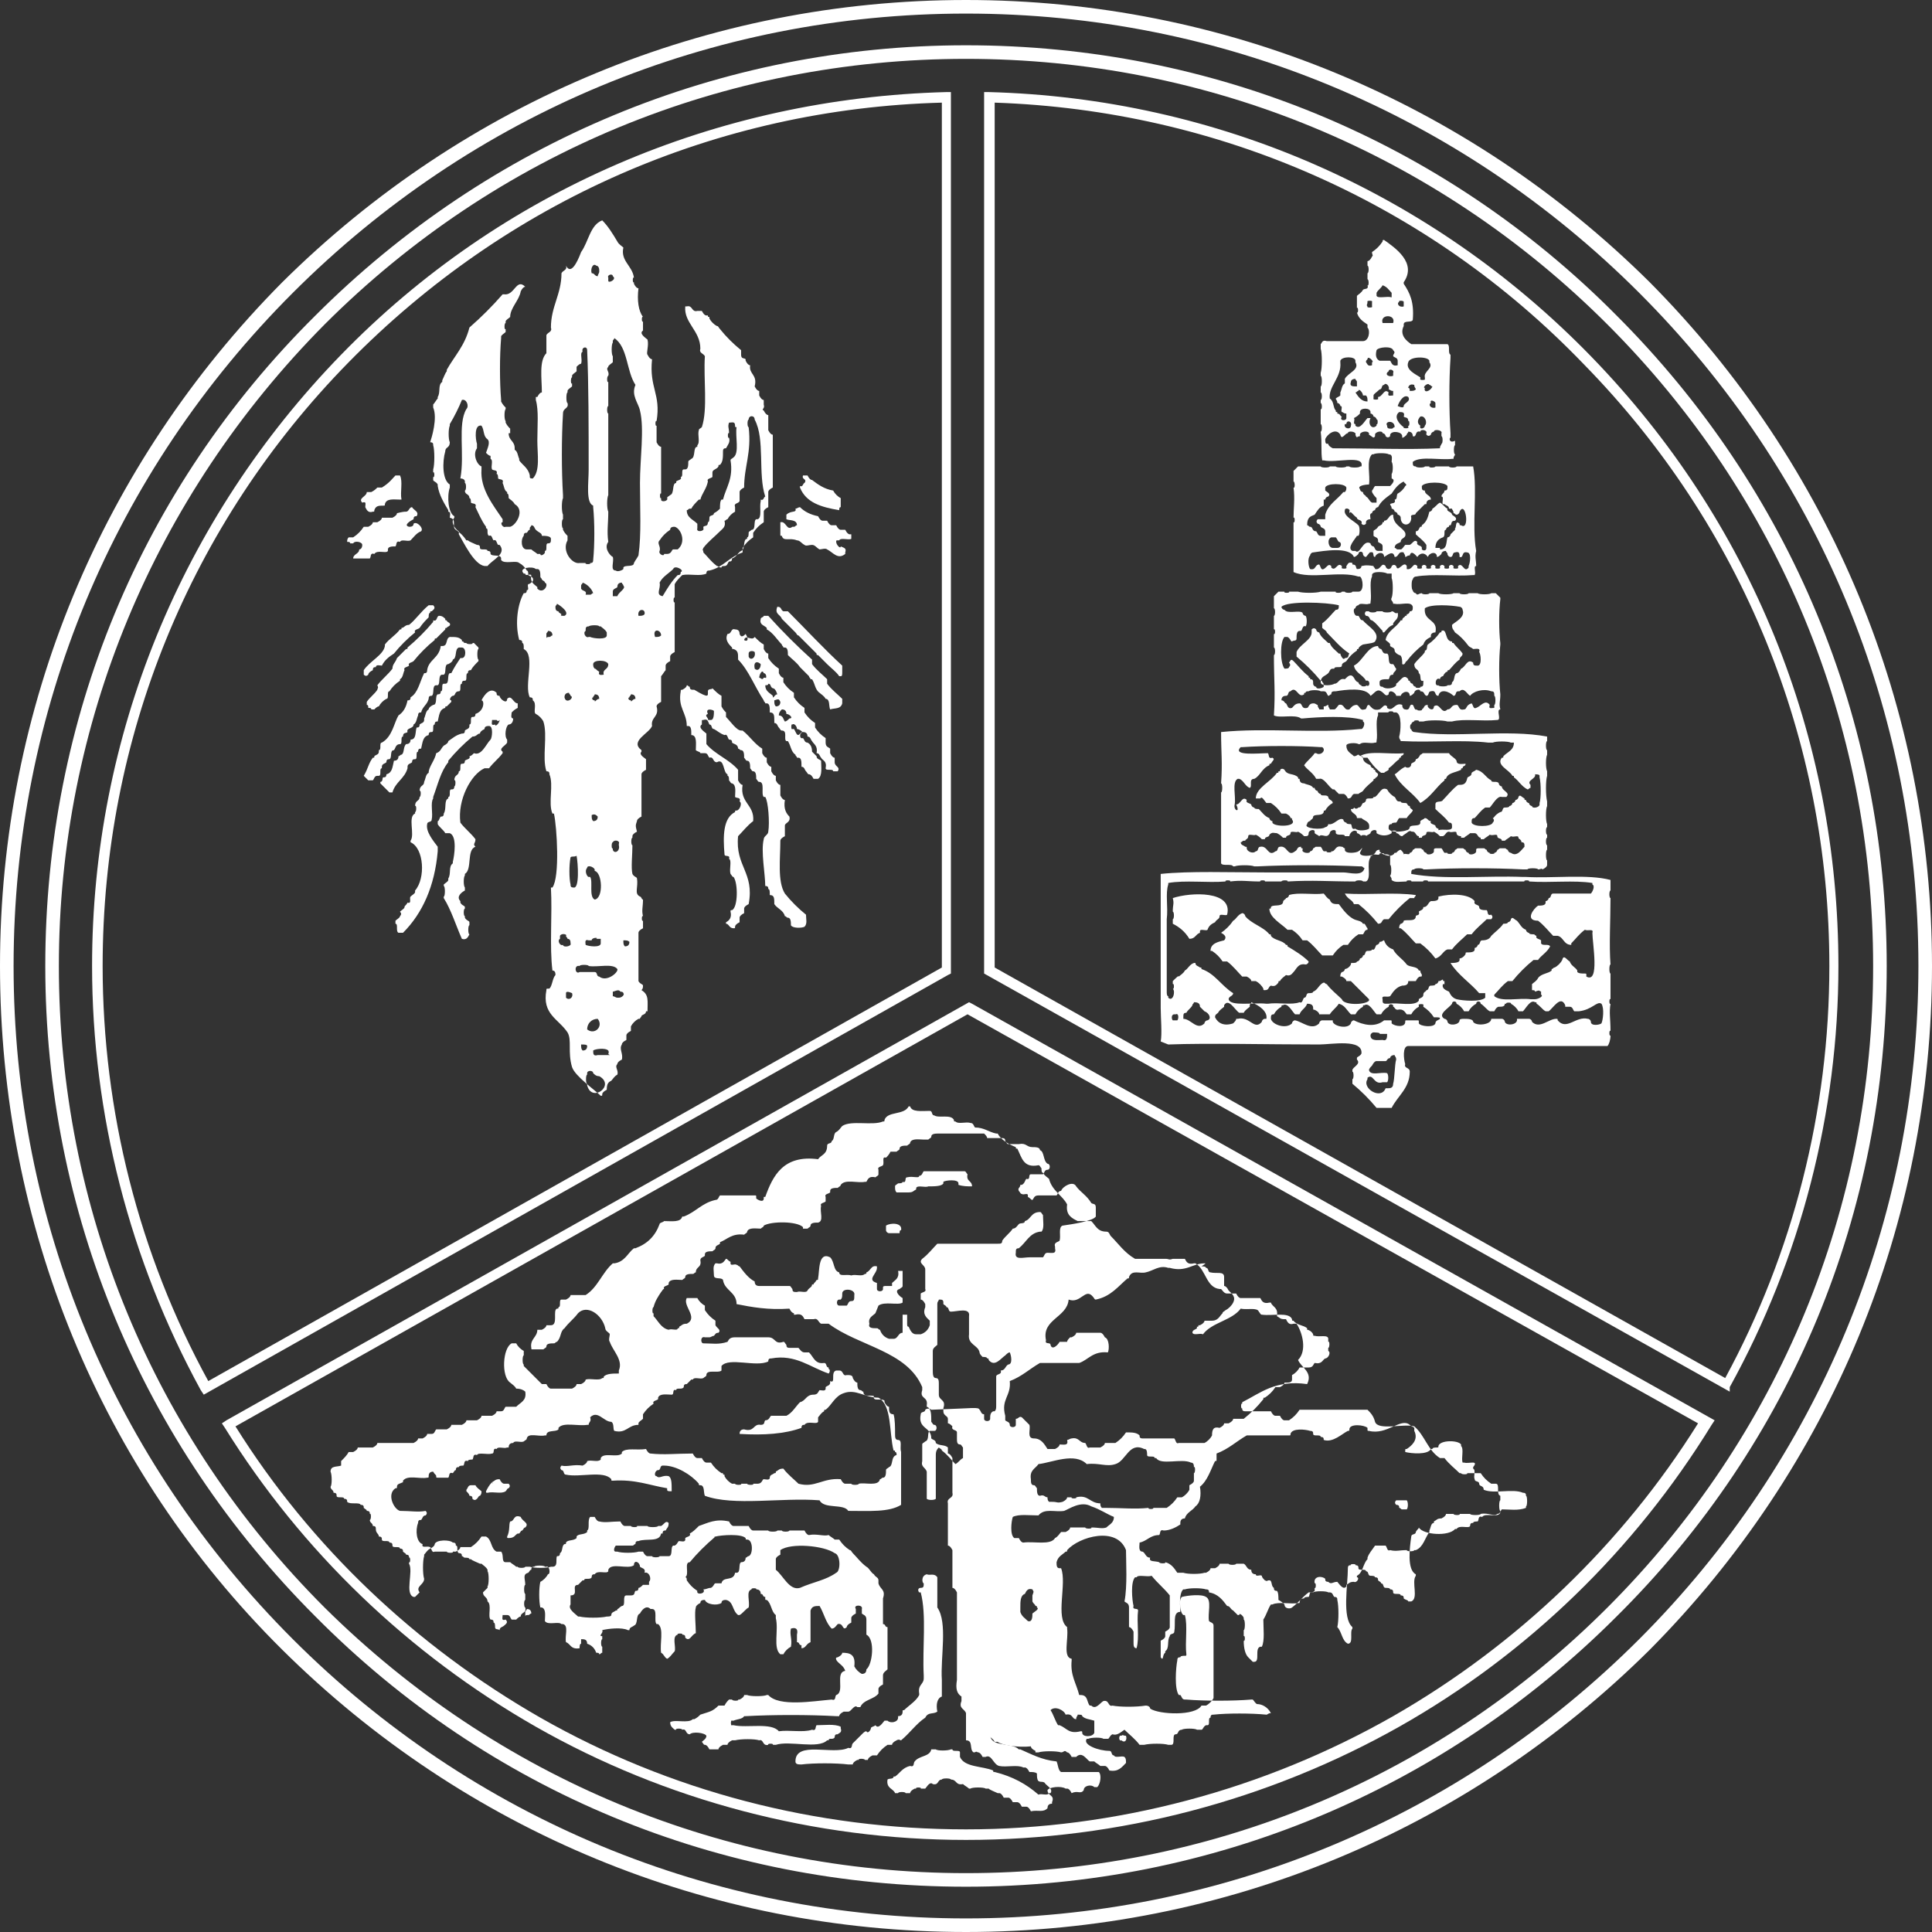 <svg xmlns="http://www.w3.org/2000/svg" xml:space="preserve" x="0px" y="0px" viewBox="0 0 128 128"><rect x="0" y="0" width="128" height="128" fill="#333333" stroke="none"/><path fill="#FFF" d="M64 128c-17.1 0-33.2-6.7-45.3-18.7S0 81.1 0 64s6.7-33.2 18.7-45.3C30.8 6.7 46.9 0 64 0s33.2 6.7 45.3 18.7C121.3 30.8 128 46.9 128 64s-6.7 33.2-18.7 45.3C97.2 121.3 81.1 128 64 128M64 .9C47.1.9 31.3 7.5 19.4 19.4S.9 47.1.9 64s6.6 32.7 18.5 44.6 27.8 18.5 44.6 18.5 32.7-6.6 44.6-18.5 18.5-27.8 18.5-44.6c0-16.9-6.6-32.7-18.5-44.6S80.9.9 64 .9"/><g fill="#FFF" fill-rule="evenodd" clip-rule="evenodd"><path d="M38.5 16.7q.15 0 0 0c.5-.7.6-1.8 1.4-2.1.4.4.7.9 1 1.4.1.2.3.3.4.4-.2.9.6 1.2.7 2-.1-.1-.1.4 0 .3v.1q.15.3.3.3c-.1.8 0 1.5.3 1.9-.1-.1-.1.4 0 .3v.6c-.3.2.2.5.3.6.1.4-.1.9 0 1q.15.3.3.3c-.2 1.9.6 2.3.3 4.1-.1-.1-.1.4 0 .3v1.1q.15.3.3.3v3.1c-.1-.1-.1.4 0 .3v.1c0 .2.5.1.4-.1 0-.1.1-.1.2-.2.3-.1.1-.8.4-.8v-.1c.1-.1.4-.1.3-.3.2 0 0-.5.2-.5h.1c.2 0 .2-.3.2-.5 0-.1.1-.1.2-.2.3-.1.1-.8.4-.8v-.1c.2-.2 0-.7.1-1 0-.1.1-.1.2-.2.4-1.2.1-3.2.2-4.7-.1-.2-.4-.2-.3-.5 0-1.2-1.1-1.7-1-2.8h.1c.4-.1.3.4.7.3h.3q.15.3.3.3h.1c0 .1 0 .1.1.1v.1c.1.2.3.4.5.5.1 0 .1.1.2.2.4.5.9 1 1.4 1.4v.3c0 .3.2.2.3.3v.1q.15.3.3.3c-.1.6.5.6.3 1.4q.15.3.3.3v.3q.15.3.3.3v.3c.1.3-.2.3 0 .4q.15.3.3.3v1q.15.3.3.3v3.5q-.3.15-.3.3v1q-.3.15-.3.3v.7c-.3.2-.5.4-.7.7v.3c-.3.2-.5.4-.7.7v.3c-.9.3-1.3 1-2.2 1.2-.1 0-.2 0-.2.2-.4.2-1.1 0-1.6.1-.2.2-.4.4-.5.6v.9c-.1-.1-.1.4 0 .3v3.3q-.3.15-.3.3v.3q-.3.15-.3.3v.3c-.1.1-.2.3-.3.4v1.7q-.3.15-.3.3c.2.7-.4.7-.3 1.3-.2.5-1.5 1-.7 1.6v.1c-.2.2.2.4.3.5v.7q-.3.15-.3.3v2.8q-.3.15-.3.3c-.1.3-.1.3 0 .7q-.3.15-.3.3v.1c-.1 0-.1.5 0 .5 0 .6-.1 1.5 0 1.9.1.2.3.2.3.3.1.6-.2 1 .2 1.2.1 0 .1.2.2.2 0 .5-.1.7 0 1.1-.1-.1-.1.4 0 .3v.5q-.3.15-.3.3V65c.1.2.3.2.3.3s0 .2-.1.3c.5.3.4.7.4 1.4h-.1c0 .2-.2.2-.3.3 0 .1-.1.1-.1.2h-.1c-.2.1-.4.3-.5.5v.3q-.3.15-.3.3v.3q-.3.15-.3.3c-.2.3.1.6 0 1q-.3.15-.3.3c-.2.2.1.4 0 .7-.2.1-.3.3-.4.4-.2.1-.3.2-.3.6q-.3.15-.3.3c0 .1 0 .1-.1.1-.4-.4-1.7-1.3-1.9-1.9-.3-1 0-1.8-.3-2.3-.6-.9-1.7-1.2-1.4-2.8 0-.1 0-.1.1-.1h.1c.2-.2.2-.7.4-.9 0-.1 0-.3-.2-.3-.2-1.6 0-3.7-.1-5.5h.1c.5-.7.3-4 .1-4.9h-.1c-.3-.7.1-1.9-.2-2.6 0-.1 0-.2-.2-.2-.3-.9.1-2.4-.2-3.3-.1-.2-.3-.4-.5-.5s.1-.7-.2-.9c0-.1 0-.2-.2-.2-.4-.8.4-2.8-.4-3.2v-.1c0-.1 0-.3-.1-.3 0-.1 0-.2-.2-.2-.3-1.1-.1-2.4.3-3.1.1 0 .2 0 .2-.2.2 0 0-.3.1-.4.1 0 .2-.1.3-.2.1-.3-.2-.3-.3-.4 0-.1 0-.3-.1-.3-.1-.2-.3-.4-.5-.5-.2-.2-1 .1-1.2-.2V37c0-.3-.6-.1-.7-.3 0-.1 0-.2-.2-.2 0-.2-.5 0-.5-.2 0-.1 0-.2-.2-.2-.2-.1-.5-.2-.6-.3h-.1c-.2-.3-.4-.5-.7-.7s.1-.7-.4-.8c0-.1.1-.4-.1-.4v-.1c-.3-.5-.6-1-.7-1.6v-.1c-.1-.2-.3-.2-.3-.3v-.2c.1.1.1-.4 0-.3v-.2c.1-.3.1-1.3 0-1.6 0-.1 0-.2-.2-.2.1-.3.5-1.6.2-2.3v-.2c.1-.1.2-.3.3-.4v-.1c.2-.3 0-.8.3-1v-.1c.1-.2.2-.5.3-.6v-.1c.5-.9 1.2-1.6 1.5-2.8.8-.7 1.5-1.4 2.2-2.2h.1c.7.1.8-1.1 1.4-.5q-.15 0-.3.3c-.1.6-.7 1.1-.7 1.7-.1.1-.3.2-.3.3v.1c-.1 0-.1.5 0 .4v.2c-.1.1-.3.2-.3.3v.1c-.1 1.2-.1 2.9 0 4.1v.1c.1.2.2.3.3.4v.1c-.1.1-.1.7 0 .8v.1c.1.2.2.3.3.4v.3h-.1c0 .5.4.5.4 1v.1c.2.1.2.4.3.6v.1c.2.3.6.5.7 1v.1c0 .1.1.1.2.1.5-.5.3-1.6.3-2.5 0-1 .1-2-.1-2.7v-.2h.1q.15-.3.3-.3c0-.9-.2-2.1.3-2.6v-1.2c.1-.2.4-.2.3-.5 0-1.4.7-2.2.7-3.6.1-.2.4-.2.3-.5.3.6.7-.1 1-.9m-2.4 21.9c0-.1-.1-.1-.2-.2 0-.1-.1-.1-.1-.2 0-.2 0-.5-.2-.5h-.1c-.2-.2-1.2-.1-.8.3h.1c0 .2.3 0 .4.1-.1.5.2.6.4.8v.1c.4.4.8-.3.5-.4m3.4-21c-.2-.2-.4.2-.3.5.2 0 .2.2.4.2 0-.1.1-.2.1-.3v-.1c0-.2-.1-.3-.2-.3m1.1.7c0-.2-.4-.1-.3.1v.2c0 .2.6-.1.3-.3 0 .1 0 0 0 0m1.7 18.5c.2-1.4.1-3.1.1-4.8 0-1.6.3-3.6 0-4.8-.1-.5-.6-1-.3-1.7-.6-.9-.5-2.5-1.4-3.1 0 .1-.1.1-.1.2v.1c-.1.1-.1.8 0 .9v.4c-.1.1-.3.2-.3.3-.2.2.1.3 0 .6-.1 0-.1.5 0 .4v1.6c-.1 0-.1.5 0 .5v5.4c-.1.2-.1.9 0 1.1 0 .8-.1 1.3 0 2-.3.4.1.9.3 1 .1.3-.2.9.2.9.1.1.4 0 .5-.1v-.1c.1-.2.7 0 .7-.3.1-.2.2-.3.3-.5q0 .15 0 0m-3.4-13.6c0-.3-.4-.2-.3.1-.2.1 0 .5-.1.8-.1 0-.2.1-.3.2v.3c-.1.1-.3.2-.3.3v.1c-.1 0-.1.5 0 .4v.2c-.1.1-.3.2-.3.3v.1c-.1 0-.1.7 0 .7.1.4-.3.3-.3.7-.1 1.6-.1 3.8 0 5.4v.2c-.1.2-.1.9 0 1.1v.3c-.1 0-.1.6 0 .6v.1c.1.2.2.3.3.4v.3c-.4.7.3 1.6.8 1.5h.4c-.1.1.4.1.3 0 .1 0 .2 0 .2-.2.1-1 .1-2.5 0-3.5v-.1c-.5-.2-.3-1.5-.3-2.4 0-2.7 0-5.7-.1-7.9m-8 3.9c.2-.2 0-.7-.3-.6-.2.5-.5 1.1-.8 1.6v.1c-.1.2-.1.9 0 1.1 0 .4-.3.3-.3.6-.2.7-.2 1.9.3 2.2v.2c-.2.6-.1 1.7.3 1.9v.1c-.3.3.1.8.3.9v.2c.3.5 1 2 1.7 2.1h.2c.3-.4 1.3-.8.8-1.4H33c-.1-.1-.1-.4-.3-.3-.1-.1-.1-.4-.3-.3-.2-.1 0-.5-.2-.5v-.1c-.3-.4-.5-.9-.7-1.3.1-.3-.2-.2-.3-.3 0-.1 0-.3-.1-.3 0-.3-.3-.2-.3-.5.1 0 .1-.5 0-.5v-.1c0-.1-.1-.2-.3-.2.3-1.6-.2-3.6.4-4.6q0 .15 0 0m19.1.7c0-.3-.4-.3-.4 0-.1 0-.1.5 0 .5.2 1.7-.3 2.6-.3 4q-.3.15-.3.3v.6c-.1.2-.4.1-.3.4v.3c-.2.1-.4.3-.5.5-.1 0-.1.1-.2.1.1.4-.1.5-.3.7-.4.4-.8.7-1.1 1.1-.1.2 0 .1 0 .3.3.3.5.6.9.9.1 0 .1.1.3.1 0-.1.1-.1.2-.1.2 0 .2-.2.3-.3.1 0 .2 0 .2-.2.3-.1.4-.4.6-.5.3-.1.1-.8.4-.8v-.1c.1 0 .1-.2.1-.3s.1-.1.2-.2c.3 0 .1-.6.3-.7h.1c.3-.1.1-.8.2-1.2v-.1c.2.1.2-.2.3-.2-.5-1.5 0-3.8-.7-5.1q0 .15 0 0m-1.3.4c0-.3-.2-.2-.4-.2-.1.3 0 .3 0 .7-.1-.1-.1.4 0 .3.1.3-.1.5-.2.7-.1 0-.2 0-.2.2 0 .4 0 .7-.2.9-.1 0-.1 0-.1.1-.1.2-.4.2-.4.4v.3c-.1.1-.4.1-.3.3-.1.5-.4.8-.5 1.2h-.1c-.2.2-.4.4-.5.6h-.1c-.1 0-.1.1-.2.1 0 .5.4.6.7.9v.3c-.1.3.5.2.4 0v-.1c.1-.1.3 0 .3-.3.1 0 .1-.2.1-.3 0-.2.3-.1.3-.3.2-.1.3-.2.4-.3 0-.2 0-.5.1-.6h.1c.2-.8.7-1.4.5-2.6 0-.1.1-.1.2-.2.4-.3.1-1.4.2-2-.1 0-.1 0-.1-.1m-16.4.9c-.3-.2-.2-.6-.4-.9-.5-.1-.4.9-.3 1.2v.3c-.3.4 0 1.1.3 1.2v.2c-.1 1.3.8 2.4 1.4 3.3v.2c-.2 0 0 .4.2.3h.3c.4-.1 1-1.1.3-1.5-.1-.2-.3-.3-.4-.4 0-.1 0-.3-.1-.3v-.1c-.2-.1-.2-.4-.3-.6.1-.3-.2-.2-.3-.3 0-.1 0-.3-.1-.3.1-.3-.2-.2-.3-.3-.1-.2.1-.6-.1-.7v-.2c-.1 0-.2-.1-.3-.2.1-.3.3-.7.1-.9q0 .15 0 0m3.2 6c-.1-.1-.1-.3-.3-.3 0 .1-.1.1-.1.2v.1c-.1 0-.1.1-.2.2-.1 0-.2 0-.2.2-.2.2-.2.9.2.9h.3c.1.1.3.2.4.3h.2c0 .2.3 0 .3-.1v-.1c.2 0 0-.5.2-.5s.2-.1.2-.3-.4-.2-.6-.2c0-.2-.2-.2-.4-.4q0 .15 0 0m9.2-.2c-.1 0-.3 0-.3.2-.3.2-.5.4-.7.7-.2.2.1.4 0 .7-.1.2.3.4.3.2h.2c.3 0 .3-.3.4-.3h.3c.6-.5.2-1.4-.2-1.5m-.1 2.8s-.1 0 0 0c-.3.3-.7.5-.9.9.1.4-.3.8.2.9.3-.5.6-1 1-1.4.1 0 .2 0 .2-.2.3-.1-.4-.5-.5-.2m-5.5 1.7c.1 0 .1-.1.2-.1-.1-.3-.4-.6-.7-.7 0 .1-.1.1-.1.2v.2c.1.2.4.1.3.4zm2.2-.6c0-.1-.1-.1-.1-.2q-.3 0-.3.3c-.1.1-.3.1-.3.3v.3h.3c.1-.3.6-.5.4-.7m-3.9 2c.4-.2-.3-.7-.5-.8 0 .1-.1.1-.1.2s0 .3.2.3c0 .1.1.1.2.2-.1.1 0 .1.2.1m4.9 0c.2 0 .3 0 .4-.1.1-.4-.5-.4-.4.1m-3.3.7c-.2 0-.2.1-.2.3-.2.1 0 .5.2.4h.1c.2.1 1.1.2 1.1-.1v-.2c-.1-.2-.3-.3-.4-.4h-.1c0-.1-.6-.1-.7 0m-2.6.7c.1 0 .1-.1.2-.1q0-.3-.3-.3c0 .1-.1.1-.1.2v.3c0-.1.1-.1.2-.1m7 0c.2 0 .3 0 .4-.1 0-.4-.6-.5-.4.1M40.3 44c-.1-.3-1-.3-1 0 0 .1 0 .2.1.3.1 0 .1.1.3.2-.1.3.2.2.3.2-.1-.4.3-.3.3-.7m-2.5 2.1c0-.1-.1-.1-.1-.2q-.3 0-.3.3c.1.5.7 0 .4-.1m1.6.3c0 .2.1-.1.3-.1q0-.3-.3-.3c0 .1-.1.1-.1.2-.1 0-.1.2.1.2m2.4 0c0 .2.1-.1.3-.1q0-.3-.3-.3c0 .1-.1.1-.1.2-.1 0-.1.2.1.2M39.2 54c0 .2 0 .3.1.4q.3 0 .3-.3c-.1-.1-.2-.2-.4-.1m1.4 1.8c-.1 0-.1.5 0 .4v.1c.1.3.5.1.4-.3v-.1c.1-.2-.3-.3-.4-.1m-2.8 1q0 .15 0 0c-.1.5-.1 1.4 0 1.8 0 .1 0 .2.2.2.4.1.3-1.6.2-2.1-.2.1-.3 0-.4.1m1.1.7s0 .1 0 0c-.2.2 0 .6.1.6h.1c.2.3-.1 1.3.3 1.5.6-.1.5-1.8 0-1.9v-.1c-.1-.2-.5-.3-.5-.1M37.1 62v.2c-.2.1 0 .5.2.4 0 .2.6.1.5-.1 0-.1 0-.3-.2-.3 0-.1-.1-.1-.1-.2.1-.1-.3-.2-.4 0m2.1.3H39c-.3-.1-.2.2-.2.3.2.1 1 .2 1-.1v-.3h-.3c.2-.1-.3-.1-.3.1m2.1 0c0 .2 0 .3.1.4q.3 0 .3-.3c-.1-.1-.2-.1-.4-.1M38.4 64c-.4-.1-.3.6 0 .4h1c.2 0 .1.3.3.3.5.4 1.3-.3 1.2-.5-.3-.4-1.3-.1-1.9-.2 0-.1-.6-.1-.6 0m2.7 1.7c-.1-.2-.4 0-.5 0v.3c.1 0 .2.1.3.1h.1c.2 0 .4-.2.3-.3 0 0 0-.1-.2-.1m-3.6.1v.3c.2.2.5 0 .4-.3 0 0-.4-.2-.4 0m1.4 2.4c.5.4 1.1-.2.7-.7-.4 0-.7.3-.7.7m-.4 1c0 .2 0 .3.1.4q.3 0 .3-.3c0-.1-.2-.1-.4-.1m1.8.4c-.2-.2-.9-.1-1 0 0 .2 0 .4.3.3h.8c-.2-.1 0-.1-.1-.3q0 .15 0 0m-1 1.5c0-.2-.4-.2-.4 0v.1c-.1 0-.1.6 0 .6v.1c.3 1.2 1.9 0 .8-.6-.2 0-.3-.1-.4-.2M26.2 31.5h.3c.2.4 0 1.1.1 1.6h-.1c-.4 0-.9-.1-1 .3 0 .1 0 .1-.1.1-.3 0-.5 0-.6.3 0 .1 0 .1-.1.1-.3.1-.4-.1-.5-.3 0-.2.1-.4-.2-.3-.3-.3.3-.4.3-.7h.3c.2-.1.3-.2.4-.3h.3c.5-.3.7-.6.9-.8m27 0h.3q.15.3.3.3c.4.3.8.6 1.4.7.1.2.3.4.5.5v.6c-.1 0-.1.1-.1.2-1.2-.2-2.2-.5-2.6-1.5v-.1c.2.1.2-.2.3-.2.2-.3-.2-.2-.1-.5m-26.3 2.4c.2 0 .2-.3.4-.3.1.2.5.3.3.6-.1 0-.2 0-.2.2-.2.1-.7.4-.3.5.1 0 .3 0 .3-.2.2-.2.7.3.5.5-.3.1-.5.4-.7.6-.2.1-.6-.1-.7.1-.3-.1-.2.2-.3.3-.2 0-.5 0-.5.2v.1c-.1.2-.7-.1-.9.2-.3-.1-.2.2-.3.3h-1.1c0-.3.4-.3.4-.6.1 0 .2-.1.2-.3s-.5-.3-.6-.1h-.2c0-.1-.1-.1-.2-.1 0-.1 0-.2.1-.3h.3c.3-.2.5-.4.7-.7h.3q.3-.15.3-.3h.3q.3-.15.3-.3h.7q.3-.15.3-.3c.4-.1.5-.1.6-.1m25.8-.2c.1 0 .2-.1.3-.1q.45.45 1.2.6.15.3.3.3h.3q.15.3.3.3h.3q.15.3.3.3h.3q.15.3.3.3h.1v.3c-.2.1-.7-.1-.8.1h-.1c-.1 0-.1 0-.1.1 0 .2.3.5.3.3.2.1.4.1.3.4v.1c-.5.4-.8-.1-1.2-.3-.1-.1-.4 0-.5 0-.2-.1-.3-.3-.5-.3s-.4.1-.5 0c-.2-.1-.3-.3-.5-.3-.5-.2-.9.1-1-.3-.1 0-.1 0-.1-.1v-.8c.4-.1.4.6.8.3h.1c.1 0 .1-.1.2-.1 0-.4-.5-.3-.7-.4v-.3c.3-.3.7-.1.6-.4m-24.3 6.4h.3c.2.2 0 .3-.1.4-.1 0-.1 0-.1.1-.1 0-.1.2-.1.3-.2.2-.4.4-.6.7-.1.1-.4.1-.3.3-.5.4-1 .9-1.4 1.4-.3.2-.6.4-.8.8-.1 0-.4-.1-.4.1-.1 0-.2 0-.2.2q-.3.15-.3.3-.15.15-.3 0v-.3c.4-.6 1.3-1 1.4-1.6v-.1c.3-.4.7-.6 1-1 .1 0 .1 0 .1-.1.2 0 .2-.2.5-.2.4-.3.8-.9 1.3-1.3m23.4.9c-.1-.3-.5-.3-.3-.8.3 0 .2.2.4.3h.3c1.2 1.2 2.4 2.5 3.6 3.6v.4c0 .2 0 .3-.1.3h-.1c-.2-.3-.5-.5-.8-.8l-.6-.6c-.1 0-.1 0-.1-.1l-1.2-1.2c-.1 0-.1-.1-.2-.2l-.6-.6zm-22.7-.2c.2 0 .3.1.4.2 0 .1 0 .1.1.1 0 .1.1.1.2.2.1.2-.2.2-.2.3-.1 0-.1 0-.1.1l-.6.6c-.1 0-.1 0-.1.1-.5.4-1 .9-1.4 1.4-.1.1-.4.1-.3.3-.1.1-.4.1-.3.3-.1.2-.1.5-.3.6v.1c-.3.2-.5.4-.7.7-.2 0 0 .5-.2.5-.2.1-.4.3-.5.5-.1 0-.2.1-.3.2h-.2c0-.1-.1-.1-.2-.1 0-.1 0-.2-.1-.2v-.2c.2-.3.5-.5.7-.8 0-.1.1-.1 0-.3.3-.4.7-.7 1-1.1 0-.3.2-.4.3-.7l.6-.6c.1 0 .1 0 .1-.1.6-.5 1.2-1.1 1.7-1.7v-.1c.3.1.2-.3.4-.3m21.3.2c0-.1.2-.1.2-.2h.3c.9 1 1.9 2 2.9 2.9v.3c.3.4.7.7 1 1v.3c.3.4.7.7 1 1v.3c-.1.4-.5.3-.8.4-.1-.2 0-.7-.3-.7-.1-.2-.3-.3-.4-.4-.3-.2-.3-.6-.5-.9h-.1c0-.1-.1-.1-.1-.2l-.6-.6c-.2-.3-.5-.5-.8-.8 0-.2 0-.5-.2-.5h-.1c0-.1-.1-.1-.1-.2-.3-.3-.6-.8-1-1v-.1c-.2-.2-.5-.2-.4-.6"/><path d="M29.8 42.2c.4 0 .6 0 .8.2 0 .1 0 .1.1.1 0 .1.1.1.2.1 0 .1.5.1.4 0h.1l.3.3v.1c-.1 0-.1.7 0 .7v.1c-.2.2-.4.4-.5.6-.1 0-.2 0-.2.2-.2 0 0 .5-.2.5-.1 0-.2 0-.2.2-.2 0 0 .5-.2.5-.3 0-.2.3-.4.3-.1 0-.3.3-.1.3v.1l-.3.3c-.1 0-.1 0-.1.1-.4.1-.4.5-.5.9-.1 0-.2 0-.2.2-.2 0 0 .5-.2.5-.1 0-.2 0-.2.2-.4.1-.4.5-.5.9-.1 0-.2 0-.2.2-.2 0 0 .5-.2.5-.1 0-.2 0-.2.2-.1.1-.3.1-.3.3v.1c-.2.7-.8.9-1 1.6h-.2l-.6-.6v-.1c.2 0 .1-.3.2-.3s.2 0 .2-.2c.4-.1.4-.5.5-.9q.3 0 .3-.3c.1 0 .1-.1.2-.1.2-.1.1-.5.3-.7q.3 0 .3-.3c.4 0 .3-.5.4-.8.1 0 .2 0 .2-.2.1-.1.3-.1.3-.3v-.1c.1-.2.1-.5.3-.6q0-.15.3-.3c.3 0 .1-.6.3-.7.1 0 .2 0 .2-.2.2 0 0-.5.2-.5h.1c.3 0 .1-.6.3-.7h.1c.2-.4.4-.7.6-1h.1c.3 0 .3-.7 0-.7h-.2c-.3.1-.1.7-.4.8q0 .15-.3.3c-.3 0-.1.6-.3.7h-.1c-.3 0-.1.6-.3.7h-.1c-.3 0-.1.6-.3.7-.1 0-.2 0-.2.2-.1.4-.4.5-.5.9-.1 0-.2 0-.2.2-.1.2-.1.5-.3.6 0 .3-.5.2-.4.5-.1.1-.3 0-.3.3-.2 0 0 .5-.2.5-.3 0-.3.3-.4.4-.3 0-.1.5-.3.6-.1 0-.2 0-.2.2-.1.1-.3.1-.3.3v.1c-.2 0 0 .5-.2.5H25c-.2 0-.2.2-.3.3h-.3l-.3-.3c.3-.5.3-.8.6-1.2.1 0 .1 0 .1-.1.1-.1.3-.1.3-.3v-.1c.2 0 0-.5.2-.5.7-.4.8-1.3 1.1-1.8.3-.2.5-.5.6-1 .1 0 .2 0 .2-.2.5-.3.6-1 .9-1.6.1 0 .2 0 .2-.2.1-.7.8-.8.9-1.6h.1c.4 0 .2-.5.5-.6m19.5.2c.1-.4.5.1.7-.2.2.2.4.4.6.5v.3q.15.3.3.3v.3c.2.3.4.5.7.7v.3q.15.3.3.3v.3c.2.3.4.5.7.7v.3c.2.3.4.5.7.7v.3c.2.3.4.5.7.7v.3c.2.3.4.5.7.7v.3c0 .3.2.3.3.4v.3q.15.3.3.3v.3c0 .3.4.3.2.6h-.3c0-.2-.5 0-.5-.2.1-.5-.2-.5-.3-.7-.1-.1-.1-.3-.3-.3.1-.5-.2-.6-.3-.8-.1-.1-.1-.3-.3-.3q0-.3-.3-.3c-.2-.1-.3.5 0 .4.1.1.1.3.3.3q.3.15.3.6l.3.3c0 .2.2.2.3.3 0 .4.1 1-.2 1.2h-.3q-.15-.3-.3-.3c-.1 0-.1-.1-.2-.2s-.1-.3-.3-.3v-.1c0-.2 0-.5-.2-.5h-.1c0-.1-.1-.1-.1-.2-.3-.2-.3-.6-.5-.9h-.1c-.2-.1.1-.7-.3-.7-.1 0-.1-.1-.2-.2s-.1-.3-.3-.3v-.1c0-.4 0-.6-.3-.6v-.1c0-.2 0-.5-.2-.5h-.1c0-.1-.1-.1-.1-.2-.6-.9-1-2-1.7-2.7v-.1c0-.3 0-.5-.3-.6-.1 0-.1 0-.1-.1-.2-.2-.5-.5-.3-.9.3 0 .2-.4.5-.3q.3 0 .3.3c.1.3.3.1.4 0 .3.5 0 .5-.1.4m.3 1.1c.1.3.5.1.4-.3-.1-.1-.4-.1-.4.1zm.4.8c.2.2.4 0 .4-.3-.2-.2-.5-.2-.4.3m.6.3c-.1-.3-.3.1-.3.3.1 0 .2.2.3 0h.1c.1.1.1-.3-.1-.3m.6 1c-.2-.1-.1-.3-.3-.3 0 .1-.1.1-.2.1 0 .4.3.5.5.7 0 .3.1-.1.3-.1-.1-.3-.2-.4-.3-.4m.1.8c0 .2 0 .3.1.4q.3 0 .3-.3c-.1-.2-.1-.2-.4-.1m.8.9q0-.3-.3-.3c-.1.1-.2.2-.2.4.3 0 .3.3.4.4.1 0 .2-.1.3-.2.3 0 0-.3-.2-.3m.7 1c0-.2-.2-.4-.3-.3-.1-.1-.1.4 0 .3h.1c.1.1.2.6.4.3.1 0 .1 0 .1-.1.2.1-.1-.2-.3-.2m-20.9-1.9c.2-.4.6-.9 1-.5 0 .1 0 .2.2.2 0 .2.5.6.5.2.3-.3.4.3.7.3v.3c-.2.1-.3.2-.4.3 0 .1-.1.4.1.4 0 .2-.1.4-.3.4-.2.1-.3.8-.1 1v.2c-.1.2-.6.4-.3.6v.1c-.3.4-.6.6-.9 1h-.3c-.9.4-1.8 2.1-1.6 3.6.3.4.7.7 1 1.1 0 .3-.2.3 0 .5-.6.2-.2 1.5-.7 1.8v.1c-.1.1-.1.7 0 .8v.2c-.2.1-.6.4-.3.7v.1c.1.2.3.2.3.3v.1c-.1 0-.1.5 0 .5v.1c.1.2.3.2.3.3v.2c-.1 0-.1.6 0 .6-.1.2-.2.4-.5.3-.4-.9-.7-1.9-1.2-2.7v-.1c.1 0 .1-.7 0-.7v-.1c.1-.1.3-.2.3-.3v-.1c.2-.3 0-.8.3-1v-.1c.1-.4.3-1.7-.2-1.9h-.3c-.1-.2-.4-.4-.5-.6v-.2c.1 0 .1-.2.2-.3.1 0 .2 0 .2-.2.2-.3 0-.9.3-1v-.1c.2 0 0-.5.2-.5.1 0 .2 0 .2-.2.1 0 .1-.5 0-.4 0-.4.3-.3.3-.6.2 0 0-.5.2-.5.1 0 .2 0 .2-.2.1-.1.4-.1.3-.3.1 0 .2-.1.3-.2.5.2.8-.6 1.1-.9.1-.1.2-.9-.1-.9-.1 0-.3 0-.3.2q-.3.15-.3.3c-.2 0-.2.2-.5.2-.6.5-1.1 1-1.6 1.6v.1c-.5.6-.7 1.5-1 2.3v.1c-.2.3 0 1-.1 1.4 0 .2-.3.1-.3.3-.1.5.4 1.1.7 1.5v.3c-.2 2.3-1 4.1-2.3 5.4h-.3c-.2-.1 0-.6-.2-.6V61c.1-.1.3-.2.3-.3q.15-.15 0-.3c.1-.1.3-.2.3-.3s.1-.1.2-.3c.3.1.1-.3.2-.4s.3-.2.3-.3V59c.7-.8.6-2.8-.3-3.2v-.1c.3-.4-.2-1.6.3-1.8v-.1c.1 0 .1-.5 0-.4 0-.4.3-.3.3-.6.1 0 .1-.5 0-.4 0-.4.3-.3.3-.6.1-.2.1-.5.3-.6 0-.4.4-.8.5-1.3.3-.1.3-.3.5-.5q.3-.15.3-.3c.3-.2.5-.4.9-.5.1 0 .2 0 .2-.2.1-.1.3-.1.3-.3V48c.2 0 0-.5.2-.5.1 0 .2 0 .2-.2.6-.2.6-.9.4-.9m1 1.3h-.3c0 .2-.1.4.2.3 0 .2.3-.1.3-.3-.1.1-.1.1-.2 0m14-1.9c0-.2.3-.1.3-.2.2.2.4.4.6.5v.7c.1.2.2.3.3.4v.3c.3.3.7.9 1 .9h.1c.5.4.8.9 1.3 1.2v.3q.15.3.3.3v.3q.15.3.3.3v.3q.15.3.3.3v.3q.15.3.3.3v.7q.15.3.3.3c-.1.6.1.9.3 1.1.1.4-.3.4-.3.6v.7q-.3.15-.3.3c0 1.2-.2 2.7.3 3.5.4.5.9 1 1.4 1.4 0 .3.1.6-.1.8-.2.1-.8.1-.9-.1 0-.2 0-.5-.2-.5-.1 0-.1-.1-.2-.1-.1-.4-.5-.5-.7-.8 0-.4 0-.6-.3-.6v-.1c0-.1 0-.3-.1-.3 0-.1 0-.2-.2-.2 0-.8-.3-2.3-.1-3.1 0-.2.3-.3.3-.5.1-.6 0-2-.2-2.3h-.1c-.2-.2.1-1-.3-1-.1 0-.1-.1-.2-.2 0-.2 0-.5-.2-.5-.1 0-.1-.1-.2-.2 0-.2 0-.5-.2-.5-.1 0-.1-.1-.2-.2 0-.2 0-.5-.2-.5-.1 0-.1-.1-.2-.1 0-.3-.3-.3-.4-.4 0-.1 0-.2-.2-.2-.1-.1-.1-.4-.3-.3-.3-.1-.5-.3-.7-.4-.2 0-.1-.3-.3-.3-.1-.2-.1-.4-.4-.3-.1 0-.1 0-.1.1v.2c-.3.2.2.5.3.6v.7c.6.7 1.5 1 2.1 1.7v.7q.15.3.3.3c-.2 1.2.8 1.3.7 2.4-.4.3-.7.7-1 1-.2 2 1.1 2.4.7 4.5q-.3.15-.3.3v.3q-.3.15-.3.3v.3q-.3.15-.3.3c0 .1 0 .1-.1.1-.3 0-.3-.3-.5-.3v-.1c.2-.1.4-.3.3-.7 0-.1 0-.1.1-.1.4-.2.4-1.8.1-2.2-.1 0-.1-.1-.2-.2-.1-.3.1-.9-.1-1 .1-.3-.3-.1-.3-.3-.1-1.2-.1-2.4.7-2.8 0-.1 0-.1.1-.1.2 0 .4-.5.2-.6.1-.3-.2-.2-.3-.3 0-.3.1-.8-.2-.9-.1 0-.1-.1-.2-.2 0-.1 0-.3-.1-.3v-.1c-.3-.1-.2-1.1-.7-.8-.3 0-.2-.4-.5-.3-.1-.1-.1-.3-.3-.3h-.3c0-.1-.2-.1-.3-.2 0-.4.1-1-.3-1v-.1c0-.2 0-.5-.2-.5h-.1c0-.9-.6-1.2-.4-2.3 0-.1 0-.1.1-.1q.3-.15.3-.3c.1 0 .1.1.2.1 0 .2.1.2.3.2 1 .6.9.4.9.1m.2 1.9c.2 0 .2-.4.2-.6-.1-.1-.6-.2-.4.2-.3.1.1.3 0 .4z"/></g><g fill="#FFF" fill-rule="evenodd" clip-rule="evenodd"><path d="M55.4 90.8h.2c.3 0 .2.4.5.3.2 0 .4 0 .4.2q.15.3.3.3c0 .2 0 .5.2.5.1 0 .1.1.2.1 0 .4.5.2.7.3-.1.4.5.1.7.3v.1q.15.3.3.3c0 .3 0 .5.3.5.1.3.1.9.1 1.3 0 .2 0 .4.2.4.3 0 .1.5.2.8v3.5c-.8.5-2.1.4-3.5.4-.3-.5-1.6-.1-1.9-.7-2.5-.2-5.7.4-7.6-.3-.1-.2 0-.7-.3-.7-.1 0-.1 0-.1-.1-.5-.6-1.5-1.2-2.3-1.2h-.1c-.2 0-.1.3-.3.3s-.3.4-.1.4c.2.2.4-.1.8 0 .2.1.2.5.2.9v.1c-.2 0-.3 0-.3-.1v-.1c-1.2-.2-2.1-.6-3.6-.5-.1 0-.1 0-.1-.1-.5-.6-2.1-.1-3-.3-.2 0-.1-.3-.3-.3q-.15-.15 0-.3c.4.1.8-.1 1.4 0q.3-.15.3-.3c.3-.1.7.1.9-.1v-.1c.2-.4 1.1 0 1.4-.3v-.1c.3-.3 1-.1 1.6-.2q.15.3.3.3c.9.1 1.7 0 2.8 0q.15.3.3.3h.3q.15.3.3.3h.3c.2.3.4.5.7.7h.1c0 .1 0 .1.1.1v.1c.1.2.3.4.5.5h.2c0 .1.5.1.4 0h.4c0 .1.5.1.4 0h.3c.3 0 .3-.3.4-.3s.4.1.4-.1.2-.2.3-.3c.1 0 .1 0 .1-.1.2-.1.2-.2.5-.2.3.4.7.7 1 1 1.1.3 1.6-.4 2.8-.3q.15.3.3.3h.4c0 .1.5.1.5 0 .4-.1 1.3.2 1.4-.3.1 0 .1-.1.2-.1.2 0 .2-.3.2-.5 0-.1.1-.1.2-.2.3-.1.1-.7.5-.8 0-.1 0-.2-.1-.2 0-.1 0-.1-.1-.1-.3-1.2-.1-3-1-3.5-.9 0-1.5-.6-2.3-.3-.6.2-.8.8-1.2 1.1-.1 0-.1 0-.1.1-.2.1-.3.3-.4.4v.3c-.1.2-.7-.1-.9.2-.1 0-.2 0-.2.2-1.1.4-2.5.5-4.1.4q0-.3.3-.3c.7.2.6-.4 1.1-.3.3 0 .2-.2.3-.3.3 0 .3-.3.4-.3h1c.4-.2.6-.6.9-.9.4-.1.4-.5.9-.5.3 0 .3-.2.4-.3.1 0 .4.1.4-.1v-.1c.1-.1.3-.1.3-.3v-.1c.4.2 0-.6.4-.7m-22.8 7.4c.2-.1.2-.2.5-.2q.15.3.3.3h.3q.15.15 0 .3c-.1 0-.1.1-.2.2-.3.2-.8 0-1.2.1-.1 0-.1 0-.1-.1.1-.2.2-.4.4-.6 0 .1.1.1 0 0m-1.4.2h.3c.1.2.3.3.4.4 0 .1 0 .2-.1.3-.1 0-.1.1-.2.2q-.15.15-.3 0c0-.1 0-.2-.2-.2 0-.1-.1-.2-.2-.3v-.1c.1-.1.1-.3.3-.3m2.6 2.4c.3 0 .2-.5.7-.3.1.3.6.4.3.7-.1 0-.1.1-.2.2-.1 0-.1.1-.2.2h-.1c-.2.1-.2.3-.6.3-.1 0-.1 0-.1-.1.2-.4.1-.8.2-1m27.1-22.9c.2 0 .2-.2.3-.3h2.7c.1 0 .1.1.2.2-.1.5.3.4.3.8-.3 0-.6 0-.9-.1v-.1c0-.3-.9-.2-1-.1v.1c-.1.2-.6.2-1 .2-.2.1-.7-.1-.8.1v.1c-.2.1-.2.2-.5.2h-.8c-.1-.1-.1-.2-.1-.4 0-.1.1-.1.2-.2.1 0 .3 0 .3-.1.3.1.1-.3.3-.3.4-.1.8.1.8-.1m-2.2 3.6v-.3c.3-.2 1.1-.2 1 .3-.1 0-.1.1-.1.2h-.7c-.1 0-.2-.1-.2-.2m4.7 17.6h.3c.2.1.1.6.3.7h.3c0 .1.1.1.2.2v7.6c.1.4.4.5.7.8v1.5c.1.7-.1 1-.3 1.4v1.4q-.3 0-.3.3v.3q0 .3.3.3c.1 0 .1 0 .1.1.2.5 1.3.1 1.7.3v.3c0 .1-.1.1-.1.2h-.1c-.2.3-.6.2-.9.4 0 .9 1.4.5 1.9 1h.1c.7.3 1.4.7 2.4.8.1.2.1.6.3.7h2.5c.2.2.1.8-.1 1h-.2c-.2-.2-.7-.1-.7.2-.2.3-.4 0-.8.2q-.15-.3-.3-.3h-.1c-.3-.2-1.1-.1-1.2.1 0 .4.5.3.3.8v.1q-.3 0-.3.3c-.3.3-.6.1-1.1.2q-.15-.3-.3-.3h-.3q-.15-.3-.3-.3h-.3q-.15-.3-.3-.3h-.3q-.15-.3-.3-.3h-.1c-.2-.1-.5-.2-.6-.3h-.2c-.1-.1-.9-.1-1 0h-.1c-.1-.1-.3-.2-.4-.3-.5.1-.4-.3-.8-.3 0-.1-.6-.1-.6 0-.3 0-.2.4-.6.3-.2-.2-.4.2-.5.3H61c.1-.1-.4-.1-.3 0h-.1q-.3.15-.3.3H60c0-.1-.5-.1-.5 0h-.2c-.1-.3-.6-.3-.5-.9.1-.1.4 0 .4-.2h.1c.3-.2.5-.6 1-.7.3.1.2-.2.3-.3.3-.4 1-.3 1.1-.8h.3c.1.1.8.1 1 0h.1c0 .2.5 0 .5.2v.3c.3.7 1.5.6 2.2.9 0 .1 0 .1.1.1 1.2.3 2.1.8 2.9 1.5.2-.1.6.1.7-.1h.1c.2-.3-.3-.5-.4-.7-.2-.1-.2 0-.4-.1-.1-.1-.1-.3-.1-.5-.1-.1-.3-.1-.5-.1q-.15-.3-.3-.3h-.1c-.4-.2-1.1 0-1.6-.1-.4-.1-.5-.8-.9-.6h-.2q-.15-.3-.3-.3c-.2-.1-.1 0-.3 0-.3-.2 0-.8-.5-.8v-1.9c0-.9-.1-1.9.3-2.3v-2.6c0-.3-.2-.3-.3-.4v-3.4c0-.3-.2-.3-.3-.4v-.3c0-.3-.2-.3-.3-.4v-1.3c-.1-.4-.5-.5-.3-1.1 0-.1.1-.1.2-.2.3 0 .1-.5.3-.6.1-.1.2-.1.4-.1-.8-1-.7-1.1-.6-1.2m29.1.3h.7c.1.1.1.5 0 .6h-.3c-.1 0-.1-.1-.2-.1 0-.1 0-.2-.2-.2q-.15-.15 0-.3"/><path d="M61.4 104.3c.2.1.5-.1.7.2v2c.7 1 .2 3.3.3 4.8v1.1c-.3.1-.4.5-.3 1-.3.2-.6 0-.8.4-.6.4-1 1-1.6 1.5-.1 0-.1-.1-.3 0q-.3.15-.3.3h-.3c-.3.2-.5.4-.7.7h-.3q-.3.15-.3.3h-.2c0-.1-.5-.1-.4 0h-.1q-.3.15-.3.3h-.3c-.8-.1-2.3-.1-3.1 0-.2 0-.4 0-.4-.2 0-1.4 2.5-.4 3.5-.9.3.1.2-.2.3-.3l.6-.6c.1-.1.2-.2.3-.2.1.2.3-.1.3-.2s.2-.1.3-.2c.2.3.5-.2.6-.3h.2c.2.2.7.1.7-.2v-.1q.3 0 .3-.3c0-.1 0-.1.1-.1.3-.3.8-.6 1-1v-.1c-.1-.6.3-.6.3-1v-.2c-.1-1.8.2-4-.2-5.5h-.1c-.1-.1-.1-.3.1-.3s.2-.1.2-.3c-.1 0-.2-.5.2-.6"/><path d="M64.9 93.4c.1.1.1.3.3.3v.3c0 .2.4.2.4 0s0-.4.2-.5h.1c.1-.1.1-.2.1-.4v-1.9c0-.2.4-.1.3-.4.3 0 .3-.3.5-.4.3 0 .2-.6.1-.8-.1 0-.2.1-.3.2-.3.2-.7.8-1.1.3 0-.1 0-.1-.1-.1 0-.1-.2-.1-.3-.1-.1-.1-.2-.2-.2-.3-.1-.5-.8-.5-.7-1.2v-1.2c.1-.6-.8-.3-1.2-.3-.2 0-.1-.3-.3-.3 0-.1-.1-.1-.2-.2v-.1c0-.2-.1-.2-.3-.2 0 .1-.1.1-.1.3v2.7c-.1.1-.3.2-.3.4v1.3c0 .2 0 .5.2.5s.2.2.2.4v.7c0 .4.5.3.3.9v.2c0 .3.3.3.3.5v.3c.1 0 .2.1.3.2-.1.3.3.2.3.4v.4c0 .2 0 .4.2.4.1 0 .1.1.2.2v.7c-.2.1-.3.3-.5.4-.3-.3-.5-.6-.9-.9 0-.1-.1-.1-.2-.2-.1.1-.2.2-.2.5v2.9c-.1.1-.5.1-.6 0v-1.8c-.1-.3-.4-.3-.3-.7v-1.1c0-.1.1-.1.2-.2.3-.1.1-.6.3-.7h.3c.2 0 .2-.4 0-.4-.1 0-.1-.1-.2-.2 0-.5 0-.9-.3-1v-.1c.1-.6-.5-.4-.3-1v-.2c-1-2.4-4.2-2.7-6.2-4.2h-.5c-.2-.1-.2-.4-.5-.3h-.6c-.1-.2-.2-.4-.6-.3h-.1V87q-.15 0-.3-.3c-1.4.1-2.5-.1-3.5-.3 0-.8-.8-.9-.9-1.6-.1-.2-.6 0-.6-.3s-.1-.6.1-.8h.1c.4.1.5-.2.6-.3.1 0 .1.1.3.2v.1c0 .2.3 0 .4.1.1 0 .1.1.2.1.3.4.6.8 1 1q0 .3.3.3h2c.1 0 .1.1.2.2 0 .2.1.2.3.2.2-.1.6.1.7-.1s.3-.2.3-.4h.1c0-.1.1-.1.2-.3.1 0 .1 0 .1-.1.1-.5 0-1.8.8-1.4.3.3.2.9.6 1 0 .3.5.1.8.2.3-.1.7.1.9-.1.1 0 .1 0 .1-.1.3-.1.3-.5.7-.4v.1c0 .4-.7.8 0 1v.4c0 .2.4.2.4 0v-.1c0-.1.1-.1.2-.1h.4V85c.2-.2.5-.3.4-.8h.3v1c0 .1-.1.1-.2.2-.4.1 0 .5.2.6v.3c-.3.2-1.2-.1-1.6.2l-.2.5c-.2.2-.5.3-.4.7-.1.3.2.3.5.3.1 0 .1.1.2.1q.15.45.6.6h.3c.3 0 .3-.4.6-.4v-1.2h.3v.6c0 .1 0 .2.1.2.1.2.2.5.5.5h.3q.45-.15.6-.6v-.3c-.2-.2-.5-.4-.3-.9v-.2q-.15-.3-.3-.3v-.4c.1-.1.4-.1.3-.3v-1.3c0-.3-.5-.4-.2-.7.4-.3.7-.7 1-1h4c.2 0 .3 0 .3-.2.2-.3.5-.5.7-.8.2 0 .3-.2.4-.3s.4 0 .4-.2c.4-.1.4-.6 1-.6.1 0 .1.1.2.2 0 .4.1.9-.1 1.1h-.1c-.7.1-.9.7-1.4 1.1-.2 0-.2.1-.2.3-.1.5.5.3.9.3h.9c.1-.1.1-.3.3-.3.3 0 .6.1.5-.3v-.1c-.1-.3.2-.3.3-.4.1-.3-.1-.9.2-1 .7-.1 2-.3 2.2-.6V80c0-.3-.2-.2-.3-.3-.3-.5-.7-.7-1-1.1-.2-.4-.9 0-1 .3-.2 0-.2.2-.3.3h-1.2c-.3 0-.3.2-.4.3-.1 0-.1-.1-.3-.2v-.1c0-.2-.3 0-.4-.1-.1 0-.1-.1-.2-.2-.1-.2.1-.2.1-.4h.1c.2-.1.2-.3.3-.4.3.1.1-.3.3-.3h.8c.1-.1.1-.3.3-.3s.2-.4 0-.4c-.3-.2-.2-.8-.5-.9 0-.2-.3-.2-.5-.2-.4 0-.4-.3-.9-.2h-.7c-.1 0-.1-.1-.2-.2 0-.2-.1-.2-.3-.2h-.9c0-.1-.1-.2-.2-.3h-3c-.2 0-.5 0-.5.2 0 .1-.1.1-.2.2h-.3c-.3 0-.8-.1-.9.2 0 .1-.1.1-.2.2-.2 0-.5 0-.5.2 0 .1-.1.1-.2.2H59c-.1.2-.2.3-.3.4-.3-.1-.1.3-.2.5-.1.1-.4.1-.3.3v.3c0 .1-.1.1-.2.2-.4-.1-.5.1-.6.3h-.1c-.5.1-1.3-.2-1.6.2 0 .1-.1.1-.2.2-.2 0-.5 0-.5.2v.1c-.1.1-.4.1-.3.3v.3c-.1.1-.4.1-.3.3-.1.4.2 1-.2 1.1-.2 0-.5 0-.5.2 0 .1-.1.1-.2.2h-.3v-.1c-.4-.4-2.1-.4-2.6-.1 0 .1-.1.1-.2.2-.3 0-.8-.1-.9.2 0 .1-.1.1-.2.2-.8-.1-1.1.3-1.6.5v.1c-.1.1-.3.1-.3.3 0 .1-.1.1-.2.2-.2 0-.5 0-.5.2v.1c-.1.1-.3.1-.3.3.1.5-.3.4-.3.8-.1 0-.1.1-.2.1-.2 0-.5 0-.5.2 0 .1-.1.1-.2.2-.3 0-.8-.1-.9.2v.1c-.1.1-.4.1-.3.3-.1 0-.1.1-.2.2-.2.3-.4.6-.5 1-.1 0-.1.5 0 .4v.2c.3.3.5.8 1 .9.2-.1.6.1.6-.1.1 0 .1 0 .1-.1.2-.1.2-.2.5-.2.8-.4-.3-1.2 0-1.7h.7c.1.2.3.4.5.5v.3c.2.3.4.5.7.7v.3c.1.2.4.3.2.5-.2 0-.2.1-.3.2-.1 0-.2.1-.3.1h-.3c-.3-.1-.3.4-.1.4.6 0 1 .1 1.6-.1.1-.2.2-.3.5-.3h2.2c.5 0 .4.5 1 .3.1 0 .1.1.2.2 0 .2.1.2.3.2h.5c.1.1.2.3.4.3h.3c.3.3.4.8 1 .7.2 0 .1.3.3.3v.1c.1 0 .1.2 0 .3-1.2-.4-2.2-1.3-3.8-1-.1 0-.2 0-.2.2-.8.4-2.6-.3-3.1.3v.3c-.2.2-1-.1-1 .3 0 .1-.1.1-.2.2-.2.1-.6-.1-.7.1h-.1l-.3.3c-.1 0-.2 0-.2.2-.1.2-.5 0-.5.2-.3-.1-.1.3-.3.3-.3 0-.8-.1-.9.2v.1c-.1.1-.4.1-.3.3-.3.2-.5.4-.7.7v.3c-.1.1-.3.2-.3.3v.1c-.7 0-.8.6-1.6.4-.1-.1 0-.5-.2-.6-.5 0-.9-.8-1.4-.3.1.3-.1.3-.1.5h-.1c-.6.1-1.6-.2-1.9.2v.1c-.2.2-.8 0-.8.4h-.1c-.4.1-1.1-.2-1.2.2 0 .1-.1.1-.2.2-.2.1-.6-.1-.7.1q-.3 0-.3.3h-.1c-.2.1-.6-.1-.7.1-.3-.1-.1.3-.3.3-.3.1-.9-.1-1 .1-.3-.1-.2.2-.3.3-.1 0-.3 0-.3.1-.3-.1-.2.2-.3.3-.1 0-.3 0-.3.1-.1 0-.2 0-.2.2-.1 0-.1.1-.2.2-.3-.1-.2.2-.3.3H29c-.1 0-.1 0-.1-.1s-.1-.1-.2-.3q-.3 0-.3.3c0 .1 0 .1-.1.1-.5.1-1.3-.2-1.6.2v.1c-.2.1-.4.1-.4.3 0 .1 0 .1-.1.1-.6.4-.1 1.4.3 1.5.7 0 1.2.1 1.7 0q.15.15 0 .3c-.2 0-.2.2-.3.3-.1 0-.2 0-.2.2-.2.5-.1 1.3.3 1.4-.1.3.3.1.5.2.1.1.1.4.3.3h.8c0 .1.5.1.4 0h.2q.3-.15.3-.3h.7c.3-.2.5-.4.7-.7h.3c.4.2.3.8.7 1h.3c.2.2 0 .7.3.7h.3c.1.1.3.2.4.3h.1c0 .1.5.1.5 0h.3c.3.1 1.1.1 1.4 0h.1c.4 0 .2-.5.3-.7.1 0 .2 0 .2-.2.2-.1.1-.5.3-.6.1 0 .1 0 .1-.1.1-.2.5-.1.7-.3v-.1c.1-.2.5-.1.7-.3v-.1c.2-.1 0-.7.2-.9h.3q.15.3.3.3c.4.1.8 0 1.4 0q.15.3.3.3h.4c0 .1.5.1.4 0h.7c0 .1.7.1.7 0h.2c.2-.1.3-.4.5-.2 0 .3-.1.3-.2.5-.1 0-.2 0-.2.2h-.1c-.1.6-1 .3-1.5.5-.1 0-.2 0-.2.2-.1 0-.1.1-.2.1h-1.1c-.1.1-.2.4 0 .4h.1c.3.1 1.1.1 1.4 0h.3q.15.3.3.3h.3c0 .1.5.1.5 0h.6c.3 0 .1-.6.3-.7h.1c.2-.1.2-.3.3-.3s.4.1.4-.1v-.1c.1-.1.4-.1.3-.3.2-.1.4-.3.6-.5.6-.2 1.1-.5 2-.3q.15.3.3.3h1q.15.3.3.3h1c0 .1.6.1.6 0h.3c0 .1.5.1.5 0h1q.15.3.3.3c.5-.1 1 .1 1.3 0 .1.1.3.2.4.3h.3c.2.3.4.5.7.7.1 0 .1.1.2.2.3.3.5.6.9.9.2.1.3.4.5.5.1.2.3.2.3.4v.2c.1.4.5.4.3 1v1.7c.2 0 .1.2.3.2v2.8c-.1.1-.3.2-.3.4v.6q-.3.15-.3.3v.3c-.3.4-1 .4-1.2.9h-.2c-.2-.2-.4.3-.6.3h-.3q-.3.15-.3.3h-.2c-1.8-.1-4.2-.1-6 0h-.1c-.1.2-.5.2-.7.3h-.1c-.1-.1-.1.4 0 .3h.1c.9.2 2.5-.2 3 .4.7-.1 1.6.1 2.2-.1.3.1.2-.2.3-.3.5 0 1.2-.1 1.6.1v.1c.1.3-.1.3-.2.4-.1 0-.2 0-.2.2-.1.2-.4 0-.4.2h-.1c-.6.6-2.5 0-3.4.3h-.2c.1-.1-.4-.1-.3 0-.4.1-.3-.4-.6-.3-.3-.1-1.2-.1-1.6 0h-.2q-.3.15-.3.3h-.3q-.3.15-.3.3H47q-.15-.3-.3-.3c-.1 0-.1-.1-.2-.2.1-.1.3-.2.3-.4-.1-.2-.9-.3-1.1-.1-.3 0-.2-.4-.5-.3 0-.1-.5-.1-.4 0h-.1c-.1-.1-.3-.2-.3-.5.3-.2 1.2.1 1.5-.2h.1c.2-.1.3-.2.4-.3.6-.2.8-.2 1.2-.6h.4c.1-.2.2-.3.3-.4h.2c0 .1.5.1.4 0h.1q.3-.15.3-.3h.2c.2.1 1.1.1 1.3 0h.1c.7.8 3 .4 4.2.3.3.1.2-.2.3-.3.6-.2-.1-1.5.6-1.6-.1-.3-.3-.4-.5-.6-.1-.1-.2-.3 0-.3q.3-.15.3-.3c.5 0 .9.1.8.9.1.2.3.4.5.5q.3 0 .3-.3c.4-.3.6-2 0-2.3v-1c0-.3-.2-.3-.3-.4v-.3c.1-.3-.6-.3-.4 0v.3q-.3.15-.3.3v.3q-.3.15-.3.3c-.3.3-.2-.3-.6-.2-.1.1-.2.3-.4.3-.4-.4-.5-1-.8-1.5-.3 0-.5 0-.6.3v2.1c-.3.1-.3.4-.6.4v-.2c-.2 0-.1-.2-.3-.2v-.5c.1-.4-.1-.5-.4-.4-.1.4.1.7 0 1.2-.2.1-.4.3-.5.5h-.2c-.5-.4-.1-1.6-.3-2.4v-.2c-.3-.2-.3-.8-.6-1-.1 0-.1 0-.1-.1v-.1c-.2 0-.1-.2-.3-.2q0-.3-.3-.3c.1-.1-.4-.1-.3 0-.4.1-.1.8-.2 1.2-.2.1-.4.4-.6.5h-.1c-.4-.3-.3-.9-.8-1-.1 0-.3 0-.3.2-.3.2-1 .1-1.1-.2-.1 0-.3 0-.3.2q-.3.15-.3.3c-.1.3 0 1.2 0 1.7-.3.1-.4.6-.7.3 0-.1 0-.2-.2-.2.1-.1-.4-.1-.3 0-.4.1-.1.8-.2 1.1-.2.2-.3.4-.5.5-.2-.1-.2-.3-.4-.4-.1-.6.2-1.6-.2-1.9h-.1c-.2-.2.1-1-.3-1h-.1c-.3-.3-.6.1-.7.3-.3.1-.1.7-.4.8-.1.1-.3.1-.3.3h-.1c-.4-.2-1.3-.1-1.7 0 .1.2-.3.4 0 .4v.2c-.1 0-.1.5 0 .5v.4c-.1 0-.1.1-.2.1 0-.1-.1-.1-.2-.1q-.15-.45-.6-.6c0-.3-.2-.3-.4-.3v.3c-.1 0-.1.2-.1.3-.6.1-.6-.3-.9-.4-.1-.4.2-1.1-.2-1.2h-.1c-.2-.2-.9.1-1.1-.2 0-.3.1-.8-.2-.9h-.1c-.1-.4-.1-1.3 0-1.7.2-.1.4-.3.5-.5.2 0 .1-.6-.1-.5h-.1c0-.1-.7-.1-.7 0-.1 0-.2 0-.2.2-.1 0-.1.1-.2.2-.4.1-.2.4-.2.8-.1 0-.1.6 0 .6v.4c-.1 0-.1.5 0 .5.1.4-.3.3-.3.6-.1 0-.2.1-.3.2h-.3c-.1-.1-.1-.3-.3-.3h-.3c0 .2-.1.4.2.3.2.2 0 .3-.1.4s-.3.1-.3.3c-.1-.1-.3 0-.3-.2 0-.1 0-.3-.1-.3 0-.1 0-.2-.2-.2-.2-.2.1-1-.2-1.2 0-.3-.3-.3-.3-.6l.3-.3v-.1c.1-.1.1-.9 0-1v-.1c-.1-.2-.3-.3-.4-.4h-.1c-.2-.1-.5-.2-.6-.3h-.1c0-.1-.2-.1-.3-.1s-.1-.1-.2-.1c0-.1 0-.2-.2-.2-.2-.1 0-.5-.2-.5 0-.1 0-.2-.2-.2-.2-.2-1.1-.2-1.2.1q0 .15-.3.3c-.2.1-.3.3-.4.4v.1c-.1.3-.1 1.2 0 1.5 0 .4-.6.5-.3.9l-.3.3h-.1c-.6-.2 0-1.7-.3-2.2v-.1c.1.1.1-.4 0-.3 0-.1 0-.2-.2-.2 0-.1-.1-.1-.2-.2 0-.1 0-.2-.2-.2 0-.2-.5 0-.5-.2 0-.1 0-.2-.2-.2 0-.2-.5 0-.5-.2 0-.1 0-.2-.2-.2 0-.2-.2-.2-.2-.5 0-.1 0-.2-.2-.2 0-.2-.2-.2-.2-.4.1 0 .1-.5 0-.4 0-.1 0-.2-.2-.2 0-.1-.1-.1-.2-.2 0-.1 0-.2-.2-.2-.1-.2-.7 0-.9-.2 0-.1 0-.2-.2-.2 0-.2-.5 0-.5-.2 0-.1 0-.2-.2-.2 0-.2-.2-.2-.2-.4.1-.1.1-.8 0-1 0-.4.4-.3.7-.4v-.3c.2-.2.4-.4.5-.6h.3q.3-.15.3-.3h1q.3-.15.3-.3h2.4q.3-.15.3-.3h.3q.3-.15.3-.3h.3c.2 0 .2-.2.3-.3h.7q.3-.15.3-.3h.7q.3-.15.3-.3h.7q.3-.15.3-.3h.7q.3-.15.3-.3h.3c.2 0 .2-.2.3-.3h.7c.3-.3.7-.4.6-1-.1-.1-.3-.2-.6-.2-.1-.2-.3-.3-.4-.4-.6-.4-.5-2.3.1-2.6h.3c.1.2.3.4.5.5v.3c-.1 0-.1.6 0 .6v.1l1.2 1.2h.3q.15.3.3.3h1.4q.3-.15.3-.3h.3q.3-.15.3-.3c.3-.1.9.1 1.1-.1.1 0 .1 0 .1-.1.2-.2.6-.2 1-.2v-.2c.3-.7-.4-1.3-.6-1.9-.1-.1 0-.4 0-.5s-.3-.2-.3-.4c-.2-.9-1.2-1.6-1.8-1-.3.4-.6.6-.9 1-.3.2-.2.6-.5.9-.1 0-.1.1-.2.1-.2 0-.5 0-.5.2 0 .1-.1.1-.2.2h-.7c-.1 0-.1 0-.1-.1-.1-.6.4-.7.4-1.2h.3q.3-.15.3-.3h.3c.5 0 .1-1 .4-1.1.1 0 .1 0 .1-.1.2 0 0-.5.2-.5h.3q.3-.15.3-.3h1c.8-.5 1.1-1.5 1.8-2.1h.1c.7-.1.9-.7 1.3-1h.1c.8-.3 1.3-.8 1.6-1.6 0-.1.2-.1.3-.2.5 0 1.1.1 1.2-.3h.1c.8-.3 1.2-.9 2.1-1.1.2 0 .2-.2.3-.3H50c.1 0 .1 0 .1.1v.1c.1.1.5.3.5 0v-.1h.1c.5-1.4 1.2-2.8 3.5-2.5.2-.3.6-.3.6-.9 0-.2.3-.1.3-.3.2-.1.1-.5.3-.6s.3-.3.4-.4c.6-.4 2 0 2.7-.3.1 0 .1 0 .1-.1.2-.6 1.3-.3 1.6-.9h.1c.1.4.8.3 1.3.3.2 0 .1.3.3.3.3.2 1.1-.1 1.3.3 0 .1 0 .1.1.1.2.2.7 0 1 .1.2 0 .2.2.3.3.6 0 .9.3 1.4.4h.1c.2.4.7.7 1.2.9 0 .1 0 .1.1.1.3.6.4 1.3 1.4 1.1.1 0 .1.1.2.2 0 .1 0 .3.1.3.1.2.3.3.4.4.2.8.9 1.1 1.2 1.7-.1.7.3.9.7 1.1h.9c.3.3.4.7 1 .7.2 0 .2.2.3.3.5.5.9 1.1 1.6 1.5h2c.3 0 .2.1.5 0h.8c.1.2.2.4.6.3h.1c.7.4.7 1.6 1.6 1.7h.1c.1.1.2.3.4.3h.6q.15.3.3.3h1.3c.1.2.2.4.6.3h.1c.1.3.5.3.4.9.2.1.2.2.5.2h.1c.1.2.2.4.5.3h.2c.4.6.7 1.8.1 2.4.2.5 1 .8.6 1.6-2.1-.3-3.1.6-4.3 1.2v.1c-.1-.1-.1.4 0 .3 0 .1 0 .2.2.2h1.7q.15.3.3.3h.3q.15.3.3.3h.3c.3-.2.5-.4.7-.7h4.5c.2.2.4.4.5.8.2.6 1.9.1 2.6.3.7.6.9 1.6 1.7 2.1h.3c.3.4.7.7 1 1h.1c0 .1.5.1.4 0h.9c.2.3.4.5.7.7h.3c.3 0 0 .7.3.8v.3c-.1 0-.1.7 0 .7v.1c-.1.4-1 0-1.2.3-.3-.1-.2.2-.3.3-.1 0-.3 0-.3.1-.1 0-.2 0-.2.2-.1.2-.7-.1-.9.2h-.1c-.4.5-2.1.4-2.4-.1 0 .1-.1.1-.2.3 0 .2-.3.1-.3.3-.1.7-.3 2.2.3 2.5v.1c-.3.4.2 1.5-.3 1.7h-.2c0-.1-.2-.1-.3-.2 0-.1 0-.2-.2-.2 0-.2-.5 0-.5-.2 0-.1 0-.2-.2-.2 0-.1-.2-.1-.3-.1-.2 0-.1-.3-.3-.3 0-.1-.1-.1-.2-.2 0-.1 0-.2-.2-.2 0-.1-.2-.1-.3-.1-.2 0-.1-.3-.3-.3 0-.2-.5 0-.5-.2 0-.1 0-.2-.2-.2.1-.1-.4-.1-.3 0-.1 0-.2 0-.2.2 0 1.1-.4 3.3.3 3.9v.1c-.2.2.1 1-.3 1-.4-.2-.4-.8-.7-1.1.1-.4.1-1.4 0-1.8 0-.1 0-.2-.2-.2-.1-.1-.1-.3-.3-.3H88c-.1-.1-.9-.1-1 0-.3-.1-.2.2-.3.3-.1 0-.3 0-.3.1q-.3 0-.3.3c-.6.1-1.4-.1-1.8.1h-.1c-.2.3-.3.7-.5 1 0 .6.1 1.4-.1 1.8h-.1c-.4.1 0 1-.4 1H83l-.3-.3c-.2-.2-.3-.6-.3-1.1.1.1.1-.4 0-.3v-.4c.1 0 .1-.7 0-.7v-.1c0-.1-.3-.4-.3-.2H82l-.3-.3c-.2-.1-.2-.3-.4-.3-.3-.4-.6-.8-1.2-.9 0-.1 0-.2-.2-.2-.3-.1-1.1-.1-1.4 0h-.1c-.3.2-.3 1.5 0 1.7h.1c.2.7 0 1.8.1 2.6 0 .1 0 .1-.1.1s-.3 0-.3.1c-.1 0-.2 0-.2.2-.1.5-.2 1.9.1 2.3h.1c.1.1.1.3.3.3h.1c1.2.1 3.1.1 4.3 0h.1c.1.1.2.3.3.3.3 0 .7.2.9.6-.2 0-.2.1-.3.1-1-.1-2.6-.1-3.5 0-.1 0-.2 0-.2.2-.2 0 0 .5-.2.5h-.1c-.2.1-.2.3-.3.3h-.3c-.1-.1-.9-.1-1 0-.3 0-.2.3-.4.3-.3 0 0 .7-.3.7h-.2c-.3-.1-1.2-.1-1.6 0h-.3c-.3-.4-.7-.7-1-1-.3.2-.5.4-.8.3-.2.1-.2.3-.3.3h-.3c-.1-.1-.8-.1-1 0H72c-.3.4.8.8 1.5.8.2 0 .1.3.3.3.1.2.5 0 .7.1.1.1.1.2.1.4-.3.3-.5.6-1.1.5q-.15-.3-.3-.3h-.3c-.1-.1-.3-.2-.4-.3h-.3c-.2-.1-.5-.7-.9-.3H71q-.15-.3-.3-.3c-.2-.2-.2 0-.4 0-.3-.1-1.2-.1-1.5 0h-.2v-.1q-.3-.15-.3-.3c-.9.1-2-.1-2.2-.3h-.2c-.1-.2-.3-.3-.4-.4s-.3-.5-.5-.3c-.4-.3-.6-.6-1-.9v-.3c-.1-.3-.5-.3-.3-.8v-.3c-.3-.2-.4-.5-.3-1.1v-5.8q-.15-.3-.3-.3v-2.5q-.15-.3-.3-.3v-2.8c-.1-.4.4-.3.3-.7v-2.3q-.15-.3-.3-.3v-.4c-.2-.2-.6-.1-.8-.3 0-.2-.2-.2-.3-.3 0-.8-.9-.6-.7-1.6 0-.2.3-.1.3-.3.1-.1.3-.1.4 0 2.9-.1 3.1-.2 3.2 0m14.9-9.7c-.8 0-1.2.6-2.3.3h-.1c-.6-.2-1 .2-1.5.3-.4.1-.9-.2-1.1.3 0 .1 0 .1-.1.1-.6.5-1.1 1.2-2.1 1.4-.1 0-.1-.1-.2-.2-.5-.6-.8.5-1.6.2-.1 1.2-1.8 1.3-1.5 2.7-.1.3.3.1.3.3.1.4.5 0 .6-.2h.5c0-.1.1-.2.2-.3h.1q.3-.15.3-.3h1.6q.15 0 .3.3c.3.1.3.8.2 1-1-.1-1.3.5-1.9.7h-2.6c-.7.4-1.2.9-2 1.2.1 1-.6 1.2-.3 2.3v.3c.1.1.3.1.3.3s.4.2.4 0V94c.2 0 .2-.2.4-.1l.5.5c.1.3-.2.9.3.9s.7.4.9.7h.5q.3-.15.3-.3c.3 0 .6.1.5-.3.1 0 .2-.1.3-.1.5-.1.5.3.9.3.1.1.1.4.3.3h.7q.3-.15.3-.3h.7c.3-.2.5-.4.7-.7.4 0 .7 0 .9.2 0 .1 0 .2.2.2h2.1c.1.1.1.4.3.3h1.7c.2-.1.4-.3.5-.5 0-.4.1-.6.5-.5q.3-.15.3-.3h.3q.3-.15.3-.3h.7c.5-.4.9-.8 1.3-1.3 0-.1 0-.1.1-.1.3-.2.5-.4.7-.7h.3q.3-.15.3-.3h.1c.2 0 .4 0 .4-.2v-.3c.2-.1.4-.3.5-.5h.6c.3 0 .3-.2.4-.3.5.1.5-.2.7-.3.2 0 .4-.4.2-.5v-.2c.1 0 .1-.5 0-.4v-.2c0-.3-.6-.1-.9-.2-.1 0-.1 0-.1-.1-.1-.2-.3-.3-.4-.3V88c-.2-.2-.7-.2-.9-.5-.1 0-.1 0-.1-.1-.2-.5-1.3-.2-2-.3-.1 0-.1-.1-.2-.2-.1-.3-.8-.1-1.2-.2-.6.8-1.9.9-2.5 1.7-.2-.1-.6.1-.7-.1 0-.2.2-.2.3-.3v-.1c.1 0 .1 0 .1-.1h.1q.3-.15.3-.3h.5c.4 0 .5-.3.7-.5 0-.1.1-.1.2-.2.2-.1.4-.3.5-.5.2-.4-.1-.6-.3-.8q-.15-.3-.3-.3v-.6c0-.4-.5-.2-.9-.3-.2 0-.1-.3-.3-.3 0-.1-.2-.1-.3-.1.3-.2.3-.2.2-.2m-23.2 2.1c.1-.4-.8-.5-.8-.1 0 .2 0 .3-.1.4h-.1c-.2 0-.2.4 0 .4h.5c.1-.1.1-.3.3-.3s.2-.1.2-.4q0 .15 0 0m36.8 8.6c-.6-.5-1.5.7-2.7.4-.1 0-.1 0-.1-.1v-.1c-.2-.2-1.2-.3-1.2.1 0 .1 0 .1-.1.1-.4.2-1 .8-1.6.6 0-.1 0-.2-.2-.2 0-.2-.5 0-.5-.2 0-.1 0-.2-.2-.2-.3-.1-1.2-.2-1.3.2 0 .1 0 .1-.1.1h-2.8c-.7.4-1.2.9-2 1.2v.4c0 .1 0 .1-.1.1-.3.6-.5 1.3-1 1.7.1.6 0 1.1-.3 1.3-.2.3-.6.4-.7.8q-.3 0-.3.3v.1c-.3.2-.7.4-1.1.4-.3-.1-.2.2-.3.3-.6 0-.8.4-1.3.5 0 .2-.1.6.2.6.2.1.2.4.5.4-.1.3.3.2.6.3 0 .1.5.1.4 0 .4.1.6.4.8.7h.4c.3.1 1.1.1 1.4 0h.1q.3-.15.3-.3h.3q.3-.15.3-.3h.6c0 .1.5.1.5 0h.5c.2.1.2.4.5.4q0 .3.3.3c0 .2.3 0 .4.1 0 .1.1.2.2.3.2.1.1 0 .3 0s.1.4.3.5c0 .1 0 .2.2.2.1.1.1.4.1.6.2.1.3.2.4.3 0 .3.4.3.5.2.4-.3.7-.7 1.1-1 .2 0 .3 0 .4-.1v-.2c.1.1.1-.4 0-.3-.1-.5.5-.5.7-.3 0 .1 0 .2.2.2.2.2.3 0 .6 0 .1.1.4.6.6.3v-.1c.2-.1.2-.2.5-.2.2.1.4-.3.2-.3v-.1c.4-.2.4-.8.7-1.1v-.1c.1-.3.3-.5.5-.8h.7c.1.1.1.4.3.3.4.1.6 0 1.1 0 0 .1.5.1.5 0h.1c.5-.2.6-.8.9-1.2v-.1c.1-.2.1-.5.3-.5v-.1c.2-.1.2-.2.5-.2q.3-.15.3-.3h.5c0 .1.5.1.4 0h.7c0 .1.7.1.7 0 .5-.1.9.2 1.1 0 .2 0 .2-.2.3-.3.5 0 1.1.1 1.6-.1v-.1c.1 0 .1-.7 0-.7 0-.1 0-.2-.2-.2-.7-.3-1.9.1-2.6-.2 0-.3-.3-.2-.3-.4s-.3-.1-.3-.3c-.1-.2.1-.6-.1-.7v-.1c.4-.5-.3-.2-.6-.3h-.1c-.1-.3.1-.9-.1-1.1v-.1c-.2-.3-1.4-.3-1.5.1 0 .1 0 .1-.1.1s-.3 0-.3.1h-.1c-.2.4-1.3.3-1.7.2v-.1c0-.1 0-.1.1-.1.3-.2.8-.6.5-1.2v-.2c-.1-.1-.2-.1-.3-.2M75.8 96c-1-.5-1.2.8-1.9 1-.6.2-1.1-.1-1.9 0-.8-.8-2.3-.1-3.2 0-.2.3-.6.4-.5 1 0 .2 0 .4.2.4.1 0 .1.1.2.2 0 .2 0 .5.2.5.3-.1.3.1.5.1 0 .1 0 .2.1.3h.2c.4 0 .3.1.7 0q.3-.15.3-.3h.3c-.1.1.4.1.3 0 .8-.2.9.4 1.6.4 0 .1 0 .2.1.3h.2c1.1 0 2 .1 2.9 0-.1.1.4.1.3 0h.9c.3-.2.5-.4.7-.7h.3c.2-.1.4-.3.5-.5v-.3q.3-.15.3-.3v-.5c.1 0 .1-.5 0-.4 0-.1 0-.3-.2-.3-.6-.3-2 .2-2.3-.3h-.1c0-.2-.5 0-.5-.2 0-.4-.1-.4-.2-.4m-3.5 3.8c-.7-.4-1.5.2-1.8.3-.6.1-1.3-.2-1.7.3-.6 0-1.3-.1-1.7.1-.1.3-.2 1.2.1 1.4h.3q.15.3.3.3c.7-.1 1.8.2 2.1-.3.2-.1.3-.3.4-.4h.3q.3-.15.3-.3h1c0 .1.5.1.4 0 .5 0 .7.1 1 0 .2-.2.5-.3.5-.7-.5-.2-.9-.5-1.5-.7m-24.9 2c-.1 0-.1.1 0 0-.7.6-1.2 1.1-1.7 1.7-.4 0 0 .8-.3 1 .1 0 .1.1.1.2.2.3.4.5.7.7-.1.3.6.2.4-.1.2 0 .3-.1.5-.1.2-.1.2-.3.3-.3h.4c.1-.5.8-.1.9-.7h.1c.3 0 .1-.6.3-.7q.3 0 .3-.3c.1 0 .1-.1.2-.1.3-.1.3-1.1-.1-1.1-.1 0-.1 0-.1-.1-.3-.3-1.6-.2-2-.1m27.2.9c-.6-1.6-3.1-.9-3.9 0 0 .1 0 .1-.1.1-.2.2-.5.3-.6.7 0 .2 0 .4.2.4h.1c.4 1-.4 3.3.4 3.9v.1c.1.7-.3 1.9.3 2v.1c-.1 1 .3 1.5.5 2.3h.1c.5 0 .4.5.6.7h.1c.3.3.6-.2.8-.3.4-.1.3.4.6.3.5.1 1.6.1 2.2 0 .2 0 .3.1.3.2.6.4 3 .5 3.4-.2h.3c.2-.1.4-.3.5-.5v-4.8c0-.2-.2-.2-.3-.3-.1-.5.2-1.4-.2-1.6-.3-.2-1.2-.1-1.6 0-.2.2-.1.6-.1.9 0 .1 0 .1-.1.1-.4.1-.2.8-.3 1.3 0 .2-.3.1-.3.3-.2.3 0 .8-.3 1v.1c-.2.1-.1.6-.3.3v-1.1q.3-.15.3-.3v-.3q.3-.15.3-.3v-2.1c-.4-.5-.8-.8-1.2-1.3-.3.1-.9-.1-1 .1h-.1c-.3.3-.2 1.5-.1 1.9-.1.3.3.1.3.3-.1.8.1 1.8-.1 2.5-.2 0-.2-.2-.2-.4v-.7q-.15-.3-.3-.3v-1.3c0-.3-.2-.3-.3-.4.2-1 .1-2.7.1-3.4m-19.3.2s0-.1 0 0c-.7-.5-2.9-.7-3.6-.2v.3q-.3.15-.3.3v.7c.5.4.9 1.4 1.6 1.2.9-.4 1.7-.5 2.4-1 .3-.1.3-1.2-.1-1.3.1 0 0 0 0 0m-12.9.9c0-.3-.4-.5-.4-.1-.4.3-1.5-.2-1.7.3v.1c-.1.2-.7-.1-.9.2-.1 0-.2 0-.2.2-.1.2-.5 0-.5.2h-.1l-.3.3c-.5 0 .1.7-.5.7v.6c-.2.3.3.6.5.8h.1c.4.1 1.4.1 1.8 0 .1 0 .3 0 .3-.1 0-.2.2-.2.3-.3.1 0 .1 0 .1-.1.1 0 .1-.1.3-.2.3 0 0-.7.3-.7h.3c.3 0 .2-.2.3-.3.1 0 .2 0 .2-.2.1 0 .2-.1.3-.2h.4v-.2c.2-.2 0-.7-.3-.6.1-.3-.2-.3-.3-.4m26 1.9c.1-.3.1-.2 0-.4-.3-.1-.4.1-.5.3-.3.1-.3.5-.3.9v.3c.1.3.3.4.5.6.3.1.3-.3.3-.5.1-.1.5-.3.3-.4 0-.1 0-.1-.1-.1 0-.1-.1-.1-.2-.3zM35 107c.1 0 .1-.1.2-.1q0-.3-.3-.3c0 .1-.1.1-.1.2v.3c0-.1.1-.1.2-.1m35.6 6.6c-.1-.3-.7-.6-1-.3.2.3.3.7.5 1h.1c.5.2.6.6 1.4.4.1 0 .1 0 .1.1 0 .3.7.3.8 0v-.8c-.3-.1-.6-.1-.8-.3 0-.1-.1-.1-.3-.1 0 .1-.1.1-.1.3-.3 0-.2-.4-.7-.3m3.7 1.7c.2.2.4 0 .3-.3-.2 0-.2-.1-.3 0-.2-.1-.2.4 0 .3"/></g><g fill="#FFF"><path d="M91.7 41.9c.2-.2.3-.4.6-.5v-.1c.1-.2.4-.3.3-.7-.2.1-.2-.1-.4-.1 0 .1-.6.1-.6 0h-.4c0 .1-.5.1-.5 0h-.2q-.15.15 0 .3c.3 0 .2.3.4.3.3.2.5.5.7.7 0 .1 0 .1.1.1M78.8 62.2c.4 0 .4-.3.7-.4v-.1c0-.2.4 0 .5-.1.1-.3.3-.4.5-.5.1-.2.3-.2.3-.4s.4 0 .5-.1c.4-1.6-2.4-1.5-3.6-1.1.1.4 0 .4 0 .9.1 0 .1.5 0 .5v.3c.4.2.8.5 1.1 1 0-.1 0 0 0 0m6.5-.6h.3c.3.2.5.4.7.7h.3c.4.3.7.7 1 1h.7c.2-.3.4-.5.7-.7h.3c.2-.3.4-.5.7-.7h.3c.1-.1.1-.3.3-.3v-.1c-.1-.1-.1-.2-.2-.3h-.1c-.1-.2-.4-.2-.6-.3-.4-.2-.7-.6-1-1-.3 0-.5 0-.6-.3-.2-.1-.3-.3-.4-.4-.7.1-1.7-.1-2.3.1 0 .1-.1.2-.2.2 0 .1-.2.1-.2.3-.1.3-.7.1-.8.3 0 .1 0 .1-.1.1 0 .6.8 1 1.2 1.4m4.4-1.7h.3c.5.4.9.8 1.3 1.3.3 0 .2-.2.4-.3h.3c.4-.5.9-1 1.4-1.4h.3c0-.1.1-.1.1-.2-1.4-.2-3.1 0-4.7-.1.2.4.5.4.6.7m4.1.8c0 .4-.6.2-.8.3 0 .1-.1.2-.2.2-.1.1-.1.2-.1.3h.1c.4.3.7.7 1 1h.3c.4.3.7.6 1 1 .4-.1.5-.5.8-.6h.3c.3-.4.7-.7 1-1h.3c.3-.4.7-.7 1-1h.3q.15-.15 0-.3c-.3.1-.2-.2-.3-.3-.2 0-.5 0-.5-.2s-.4-.1-.3-.4c-.4-.5-1.6-.5-2.4-.3v.1c0 .2-.3.2-.5.2-.2.1-.2.4-.5.4 0 .2-.2.2-.3.3.1.3-.2.2-.2.3m-12.7 1.6c-.4.1-.9.2-.9.7h.1c.3.2.5.4.7.7h.3c.4.3.7.7 1 1h.3q.3.15.3.3h.3c.2.1.4.3.5.5 0 .1 0 .1.1.1.3 0 .2-.2.4-.3.3.1.4-.1.5-.2 0-.1 0-.1.1-.1.1-.2.3-.3.4-.4.3.1.4-.1.5-.2.2-.2.3-.6.8-.5.1 0 .2-.1.2-.2-.4-.4-.9-.7-1.4-1 0-.1 0-.1-.1-.1-.2-.3-.8-.3-1-.6 0-.1 0-.1-.1-.1-.4-.5-1.2-.7-1.6-1.2 0-.1-.1-.2-.2-.2-.3.1-.4.4-.6.5-.2.3-.5.6-.8.8.4.2.3.4.2.5m10.4-11.1h.2c.1-.1.2-.1.3-.2v-.1c.3-.2.4-.4.7-.6 0-.1 0-.1.1-.1 0-.2.2-.1.2-.3-.9.1-2.3-.2-2.9.2.1 0 .2 0 .2.1h.3c.2.3.5.7.9 1m.9.1c.4.8 1.2 1.2 1.7 1.9.7-.4 1-1 1.6-1.5 0-.1 0-.1.1-.1.1-.4.6-.4 1-.6 0-.1 0-.1.1-.1 0-.2.2-.1.2-.3-.2 0-.6.1-.6-.2-.1-.2-.4-.3-.5-.5h-1.7c-.1 0-.1.1-.2.1q-.15.3-.3.3c0 .2-.2.2-.3.3 0 .3-.3.3-.4.2-.4.2-.5.4-.7.5"/><path d="M87.4 69.2c.8 0 2.9-.4 2.8.6-.1.2-.3.2-.3.3v.1c.3.3-.3.5-.3.7v.1c.1 0 .1.5 0 .5v.3c.6.5 1.1 1 1.6 1.6h1c.4-.8 1.2-1.3 1.2-2.4 0-.3-.4-.2-.3-.5-.1-.3-.2-1.2.2-1.2h13.2c.1-.1.2-.4.2-.7-.1.1-.1-.4 0-.3 0-.8-.1-1.2 0-1.8-.1.1-.1-.4 0-.3v-1.7c-.1 0-.1-.6 0-.6-.1-1.3 0-2.9 0-4.4-.1 0-.1-.5 0-.5v-.7c-1.5-.4-3.8-.1-5.6-.2h-.2c-2.4-.1-5.2.2-7.4-.2 0-.2 0-.3.2-.3 0-.1.6-.1.6 0h.2c1.9-.1 4.5-.1 6.4 0h.3c0-.1.7-.1.7 0 .2 0 .2-.1.3 0q.3-.15.3-.3V57c-.1 0-.1-.7 0-.7V56c-.1 0-.1-.5 0-.5v-.2c-.1 0-.1-.5 0-.5v-.2c-.1-.2-.1-1 0-1.2v-.3c-.1-.4-.1-1.4 0-1.7v-.3c-.1-.2-.1-.9 0-1.1v-.3c-.1 0-.1-.6 0-.6v-.3c-2.6-.5-6.1.1-8.8-.3-.1 0-.2-.1-.2-.2-.1.1-.1-.4 0-.3 0-.1.1-.2.2-.2-.1-.1.4-.1.3 0h.3c.3-.1 1.3-.1 1.6 0h.3c.8-.2 2 0 3-.1.3 0-.1-.7.2-.7-.1-.4 0-.5 0-1-.1-.9-.1-2.4 0-3.3v-.1c-.1-.8-.1-2.1 0-2.9v-.1l-.3-.3h-.3c-.1.1-.8.1-.9 0h-.6c0 .1-.6.1-.6 0h-.4c-.1.1-.9.1-1 0h-.6c0 .1-.5.1-.5 0-.2 0-.3.2-.4 0-.1 0-.2-.1-.2-.2-.1 0-.1-.7 0-.7 0-.1.1-.2.2-.2 1.1-.2 2.6 0 3.8-.1h.1c.1-.2-.1-.6.1-.6 0-.4-.1-.6 0-1-.3-1.7.1-4-.2-5.6h-1.1c0 .1-.5.1-.5 0h-.9c0 .1-.5.1-.4 0h-.3c0 .1-.6.1-.6 0-.2 0-.2-.1-.2-.3.5-.4 1.8-.1 2.6-.2h.1c0-.2.1-.2.1-.3-.1 0-.1-.6 0-.6v-.3c-.4.2-.4-.2-.3-.2v-.3c-.1-1.5-.1-3.5 0-5v-.2c-.2-.1 0-.6-.2-.7h-2.4c-.3-.2-.8-.6-.5-1.2v-.1c0-.3.5-.1.6-.3.1-1.2-.2-1.8-.6-2.4v-.1c.9-1.3-.6-2.3-1.3-2.8-.1 0-.1 0-.1.1-.2.3-.4.5-.7.7 0 .2.1.2 0 .3q-.15.3-.3.3v.3c.1 0 .1.5 0 .5v.4c.1 0 .1.5 0 .4.1.3-.2.2-.3.3-.1.2-.3.3-.4.4v.8c.1-.1.1.4 0 .3.1.4.4.6.7.8v.2c.2.2.1.9-.3.9h-2.4c-.3-.1-.3.1-.4.2v.3c.1.3.1 1.3 0 1.6v.2c.1 0 .1.7 0 .7v.4c.1 0 .1.5 0 .5v.2c.1 0 .1.5 0 .4v1c.1 0 .1.5 0 .5.1.8 0 1.3.1 1.9h.1c.8.2 2.7-.4 2.5.4h-.1c0 .1-.7.1-.7 0h-.2c0 .1-.7.1-.7 0h-.4c0 .1-.6.1-.6 0H86l-.3.3v.7c.1 0 .1.5 0 .4.1.7 0 1.4 0 2 .1-.1.1.4 0 .3v3.3c1.1.5 3.1-.1 4.3.3h.1c.2.1.3 1-.1 1h-.4c0 .1-.5.1-.5 0h-.2c0 .1-.5.1-.4 0h-1c-.3.1-1.2.1-1.5 0h-.6c.1.1-.4.1-.3 0h-.4l-.3.3v.8c.1 0 .1.5 0 .5v.9c.1-.1.1.4 0 .3v.9c.1 0 .1.5 0 .5 0 1.7.1 2.4 0 4 .4.2 1.4-.1 1.8.2h.1c1.1-.1 3-.2 4 .1v.1c.2.1 0 .5-.1.5h-.1c-2.9.3-6.3-.1-9.2.2 0 1.4.1 2 0 3.4.1 0 .1.6 0 .6v4.7c.1.2.7 0 .8.2h.1c.2-.1 1.1-.1 1.3 0h.2c2-.1 4.7-.1 6.8 0h.1c.1 0 .1.1.2.1-.1.6-1 .3-1.4.3h-5.2c-2.3 0-5-.1-6.9.1v8.9c0 .6.1 1.7 0 2.2l.5.2c2.6-.1 6.6 0 10 0m4.9 2.6s0 .1 0 0c0 .3-.2.3-.4.3h-.1c-.3.8-1.6 0-1.2-.6v-.1c.4-.3.4.5 1 .3h.3c.1-.1.1-.5 0-.6-.4-.1-1.1.2-1.2-.2 0-.1.1-.2.2-.3q.15-.3.3-.3h.6c.1 0 .1-.2.3-.2 0-.1.1-.2.3-.2 0 .1.1.1.1.3-.1.3-.1 1.3-.2 1.6m-.9-3.3h.5c0 .2 0 .5-.3.4-.3 0-.8.1-.8-.3 0-.1.1-.2.2-.2 0 0 .5 0 .4.1m4-1c-.1.1-.3.1-.3.3-.1.3-1 .2-1.1 0v-.1c0-.1 0-.1-.1-.1h-.7c-.1 0-.1 0-.1.1 0 .4-.7.3-.9.1v-.1c0-.1 0-.1-.1-.1h-.4c-.6.5-1.4.3-2 0-.1 0-.2.1-.2.2-.2.4-1.1.2-1.2-.1v-.1h-.7c-.1 0-.2.1-.2.2-.5.5-1.1-.1-1.6-.2-.1 0-.2.1-.2.2-.4.4-1.3.1-1.4-.3 0-.2 0-.3.2-.3.1-.2.3-.4.5-.5 0-.1 0-.1.1-.1.3-.2.6.4.8.6h.3c.1-.3.4-.4.5-.7.3 0 .4.1.4.3 0 .1 0 .1.1.1q.3.15.3.3h.7c.2-.3.4-.4.6-.7.4.1.5.4.8.7h.3c.1-.2.3-.4.5-.5 0-.1 0-.1.1-.1.3-.2.6.4.8.6h.3c.1-.2.3-.4.5-.5 0-.2.2-.2.3-.1v.1c.1 0 .1.2.3.2.4-.1.5.2.6.3h.3c.1-.2.3-.4.5-.5v-.1c-.1-.1.4-.1.3 0v.1c.3.2.5.4.7.7.4 0 .4 0 .4.1m10.7-1q0 .15 0 0c.2.3.1 1.1 0 1.3-.1.1-.7.2-.7-.1 0-.1-.1-.2-.2-.2-.8-.2-1.4.8-2 .1 0-.1 0-.1-.1-.1-.5 0-1.1.7-1.6.2 0-.1-.1-.2-.2-.2h-.8c.1.4-.7.5-.8.2 0-.1-.1-.2-.2-.2h-.7c0 .4-1 .5-1.2.2 0-.2-.4-.2-.6-.2-.1 0-.3 0-.3.1 0 .3-.7.4-.8.1 0-.1-.1-.2-.2-.2-.5-.3.3-.7.5-1 0-.2.3-.2.3 0 .2.1.4.3.5.5h.3c.1-.2.3-.4.5-.5 0-.2.3-.2.3 0 .2.1.4.4.6.5h.3q.15-.3.3-.3c.2 0 .4 0 .4-.2h.1c-.1-.1.4-.1.3 0 .2.1.4.3.5.5h.3c.2-.2.5-.8.8-.6.1 0 .1 0 .1.1.2.1.4.4.6.5h.2c.3-.2.8-1.1 1.1-.4v.1h.3c.2 0 .2.2.3.3h.3c.9-.1 1.2-.7 1.5-.5m-11-39.8v.3c-.3.1-.5-.2-.3-.3-.1-.3.3-.1.3 0m-.7-1c-.2 0 .2-.4.3-.2.1 0 .1.1.2.1-.1.3-.6.5-.5.1m-.3 1.9c.3-.1.5.4.3.6 0 .2-.4.3-.3 0-.3-.2-.1-.5 0-.6m-.8-3.6c.1-.4 1.3-.4 1.4-.1v.1c.3.4-.4.6-.3 1v.1c.1.1-.4.1-.3 0V25c-.3-.2-1-.5-.8-1m.4 1.5c0 .2.1.2.1.3-.1.1-.2.1-.4.1 0-.1 0-.2-.1-.2 0-.1.1-.3.4-.2m-.7 2.8q0-.15 0 0c-.3-.2-.7-.7-.3-1 .2 0 .4 0 .3.3.1.1.3 0 .3.3.1-.1.1.4 0 .3v.1c.1.1-.4.1-.3 0m.3-2c.2.3-.3.4-.3.6s-.4 0-.4 0c.1-.3.4-.8.7-.6M93 20v.3c-.3.1-.5-.2-.3-.3-.1-.1.3-.1.3 0m-1.8-.6c.1-.2.3-.3.4-.5.3.1.4.3.6.5v.3c-.3-.1-.9.1-1-.1zm1.1 2h-.7c-.2-.6.9-.6.7 0m-1.1 1.8c.1-.2 1-.3 1.1 0 .2.2 0 .2 0 .4.1.1.3.1.3.3v.3c-.4.1-.4-.2-.5-.3h-.7c-.2-.1-.3-.3-.2-.7m1.2 5.1c-.1 0-.1.1-.2.1-.2 0-.3 0-.3-.2-.2-.3.5-.4.5.1m-.1-3.4c-.3.1-.6-.1-.3-.3 0-.2.4-.1.3.1zm-.9.9c.2 0 .1-.3.3-.3.1-.2.4.1.3.3.1 0 .1.1.3.1v.3c-.2 0-.4.1-.3-.2-.3-.3-.4.3-.7.3v.1c.1.1-.4.1-.3 0v-.2c0-.1.2-.2.4-.4m-.8 1.9s0 .1 0 0c-.2.2-.5.8-.8.5v-.1c-.2 0 0-.3-.1-.4.2-.1.3-.2.4-.3v-.1c0-.3.7-.3.7 0v.1c.1 0 .2.1.2.2.1 0 .2.1.2.2.1-.1.1.4 0 .3v.1c-.3.3-.6-.1-.4-.5zm-1.1-2.4c0-.1.1-.2.3-.2 0 .1.1.1.1.2v.3c-.3 0-.5 0-.4-.3m0 2.9c0 .3-.5.2-.4-.1h.1c0-.3.4-.2.3.1m1.1-7.9c-.1-.1 0-.1 0-.3-.1-.1.4-.1.3 0v.3c.1.1-.4.1-.3 0m0 3.5c0-.3.5.2.3.2v.2c-.3.1-.3-.1-.4-.2 0-.1 0-.1.1-.2m-.3 2.4h.2c.1.1.1.2.1.4-.4 0-.6-.3-.8-.6.1 0 .1-.1.2-.1 0-.2.3.1.3.3m-2.2.2c-.1-.8.8-1.4.7-2.4v-.1c.1-.3 1-.3 1 0v.1c.3.5-.5.7-.7 1.1v.3c-.2.1-.2.4-.3.6v.2c-.1.1-.2.1-.3.2 0 .1.1.1.1.3.1 0 .2.1.2.2.2 0 0 .3.1.4.1 0 .1.1.3.1v.3c0 .2-.5.2-.3-.1-.1 0-.1-.2-.3-.2v-.1c-.1 0-.1 0-.1-.1-.2-.2-.1-.6-.4-.8q0 .15 0 0m.2 3.3q-.3-.15-.3-.3h-.1c-.1 0-.1-.2-.1-.3.1-.3.7-.8 1-.3.1.4.3-.1.5-.1 0-.2.6-.1.5.1.1.3.1.1.3.1v-.1c0-.2.5-.3.6-.1v.1c.2.1.3.3.4.1v-.1c0-.2.5-.3.5-.1.1 0 .2.1.2.2q.15.15.3 0v-.1c.1-.3.8-.2.8.1v.1c.1 0 .2-.1.3-.2 0-.1.1-.1.1-.2q.3 0 .3.3c.3.1.1-.4.5-.3 0-.2.5-.1.4.1v.1q.15.15.3 0c0-.1.1-.2.2-.2 0-.2.6-.1.5.1v.2c.1 0 .1.5 0 .5 0 .1-.1.1-.1.3-2.2.1-4.5 0-7.1 0m3.8 2.5h-1c-.1.1-.1.2-.2.3v.1c.1.2.2.3.3.4v.3h-.3c-.2-.1-.2-.3-.4-.4 0-.1-.2-.1-.2-.3-.1 0-.2-.1-.2-.2-.2-.2.3-.3.6-.3.1-.6-.2-1.6.2-2h.1c.1-.1.9-.1 1 0 .3 0 .2.3.2.5.1.1.1.7 0 .8v.3c.3.1 0 .4-.1.5m-2.2 2.1c0 .2.4.1.3.4q.15.15.3 0v-.1c0-.1.1-.2.3-.2 0-.1-.1-.4.1-.4 0-.1.1-.2.2-.2 0-.1.1-.2.2-.2.2-.4.5-.6.9-.9.2-.3.4-.6.8-.8 0 .1.3.2.1.3-.1.2-.3.4-.5.5-.1.1 0 .4-.2.4.1.3-.2.2-.3.3 0 .1.1.1.1.3.1 0 .2.1.2.2.1 0 .2.1.2.2.1 0 .2.1.2.2 0 .6.7.6.7 0-.1-.3.3-.1.3-.3l.6-.6h.1q0-.3.3-.3c0-.3-.4-.3-.4-.6-.2 0-.2-.1-.2-.3.2-.3 1.5-.3 1.7 0 0 .2 0 .3-.2.3 0 .2-.2.2-.2.4.2 0 0 .4.1.5h.1c.1.1.3.1.3.3h.2c0 .1.1.1.1.3.1 0 .1.1.2.1s.2-.1.2-.2c.4-.8.7 1.3.1.9-.1 0-.1 0-.1-.1-.3-.3-.2.3-.3.3v.1l-.3.3c0 .1-.1.2-.2.2-.1.3 0 .8-.5.8v-.1h-.3c0-.4.2-.6.5-.7.2-.1 0-.5.2-.5 0-.1.1-.2.2-.2 0-.1 0-.1.1-.1.1-.1 0-.3.3-.3.2-.2-.1-.3-.2-.4 0-.2-.4-.2-.3-.4-.2-.1-.3-.3-.5-.4-.2.1-.3.3-.5.4 0 .1-.1.2-.2.2-.1.4-.2.7-.5.9 0 .1 0 .1-.1.1-.1.1-.1.3-.3.3v.2c.2.2.5.4.7.7v.2c0 .2-.2.2-.3.1v-.1c0-.2-.4-.1-.3-.4-.2-.2-.3.1-.5.2h-.3c-.1.1-.2.3-.3.3h-.2c-.1 0-.1-.1-.2-.1 0-.3.3-.3.4-.4 0-.3.4-.2.3-.6-.2-.4-.8-.5-.8-1.2-.3 0-.3.4-.6.4 0 .1 0 .1-.1.1 0 .2-.2.2-.3.3-.1.2-.3.2-.3.3v.3c.1.1.3.1.3.3v.1c.1.1.3.1.3.3v.3h-.3c-.2 0-.2-.2-.3-.3-.1 0-.2-.1-.2-.2-.5-.3-.7.8-1 .5h-.2c-.4-.2.2-.8.3-1h.1c.1-.1.1-.6 0-.7-.3-.3-1-.6-.9-1 0-.2.4-.1.3.1v.1c.1-.2.2.1.5.3m-1.3 2h-.3c-.3 0-.4-.6-.1-.7h.3c.1.1.1.2.2.3.2 0 .2.4-.1.4m-1.5-2.2q0-.15 0 0c.2-.3.3-.5.6-.6v-.4h.1c0-.1.1-.2.2-.2.2-.2-.1-.3-.2-.4v-.2c.1-.3 1.3-.3 1.4 0 0 .1 0 .2-.1.3H89c-.4.5-1 .8-1.2 1.5v.3h-.5q-.15.15 0 .3c.1 0 .2.1.2.2.1.1.3.1.3.3v.3h-.3c-.2 0-.2-.2-.3-.3-.3 0-.2-.3-.4-.3-.1 0-.1-.1-.2-.1 0-.6.3-.6.5-.7m3.1 3.4q0 .15 0 0c0 .2-.2.2-.3.2-.1-.1 0-.3-.3-.3v-.1c-.3-.1-.3.1-.4.2v.1c.1.1-.4.1-.3 0v-.1c-.3-.3-.4.4-.7.1v-.1c-.2-.2-.3.1-.5.2s-.2-.2-.3-.3c-.3 0-.2.4-.6.3-.1-.1-.2-.7 0-.9 0-.1.1-.2.2-.2.7-.1 2.4-.4 2.7.3.1 0 .2-.1.3-.2 0-.2.3-.2.3 0 0 .1.1.2.2.2.1-.1.3-.4.3-.3.3-.1.1.3.3.3.1-.3.6-.4.6 0 .2-.1.6-.5.7 0 .3 0 .2-.4.6-.3 0 .1.1.1.1.3.1 0 .1-.1.3-.1.1-.4.4 0 .5.1.2-.3.5-.3.7 0 .1-.3.6-.4.6 0 .1 0 .2-.1.3-.2 0-.1.1-.2.3-.2 0 .1.1.1.1.2s.1.2.2.2c.2 0 .1-.3.3-.3.3-.1.3.1.3.3.3.1.1-.4.5-.3.3 0 .2.7.1.9v.1c-.3.4-.4-.4-.7-.1v.1c.1.1-.4.1-.3 0v-.1q-.15-.15-.3 0v.1c.1.1-.4.1-.3 0v-.1q-.15-.15-.3 0v.1c.1.1-.4.1-.3 0v-.1q-.15-.15-.3 0v.1c.1.1-.4.1-.3 0v-.1q-.15-.15-.3 0v.1c.1.1-.4.1-.3 0v-.1c-.3-.3-.3.3-.7.2v-.2c-.2-.4-.6.5-.7 0q-.15-.15-.3 0c0 .1-.1.2-.2.2s-.2-.1-.2-.2c-.3-.3-.3.3-.7.2 0-.1-.1-.1-.1-.2-.6-.1-.7 0-.8 0m.9 5c.4-.6-.5-1-.8-1.4-.2 0-.2-.2-.3-.3h-.1c-.2 0-.3-.5-.1-.5 0-.1.1-.2.2-.2.1-.2.5 0 .7-.1.1 0 .1 0 .1-.1.1-.5-.1-1.3.1-1.7v-.1c0-.3.9-.2 1-.1h.3v.3c.1.2.1 1.1 0 1.3s.1.2.1.4h.1c.4.1 1.1-.2 1.2.2 0 .2 0 .3-.2.3 0 .1-.1.2-.2.2 0 .1 0 .1-.1.1 0 .1-.2.1-.2.3h-.1c-.3.5-.9.7-1 1.3.1.1.3.2.3.3v.1c.1.1.3.1.3.3q0 .15.3.3c.2 0 .2.4.2.6.2.1.2-.2.3-.2.3-.4.7-.8 1.1-1.1.1-.3.3-.4.5-.5v-.1c0-.1.1-.2.3-.2.2-.9-.8-.7-.7-1.6.4-.3 1.8-.2 2.3-.1.1 0 .2.1.2.2.2.5-.5.8-.7 1 0 .3.1.3.2.5q.45.3.9.9c.1.1.2.1.3.2.2 0 .5-.1.4.2.1.1.2.9-.1.9-.2 0-.3 0-.3-.2-.4-.3-.5.3-.8.4q-.15.3-.3.3c-.2.1-.1.5-.3.6 0 .2-.1.2-.3.2 0 .1-.6.1-.6 0-.3.1-.2-.6.1-.4 0-.1.1-.2.2-.2q.15-.3.3-.3c0-.1 0-.1.1-.1.2-.2.4-.5.7-.7 0-.2.2-.2.2-.4-.2-.3-.4-.4-.6-.7-.1 0-.1 0-.1-.1-.5 0-.3-.9-.7-.7 0 .1 0 .1-.1.1-.2.3-.5.6-.8.8-.1.1 0 .4-.2.4v.1c-.2.3-.5.5-.7.8 0 .4.3.3.3.6.2.1 0 .6.3.5v.1c0 .2 0 .3-.2.3.1.1-.4.1-.3 0-.1 0-.2-.1-.2-.2-.1 0-.2-.1-.2-.2-.1 0-.1 0-.1-.1-.3-.4-.5.1-.8.3v.1c-.1.2-.7.3-.9.1-.2 0-.2-.1-.2-.3s.3-.2.5-.2h.1c.1-.1 0-.3.3-.3 0-.2.2-.2.2-.4-.1-.1-.1-.2-.2-.3h-.1c-.3 0-.1-.6-.3-.7h-.1c-.2 0-.2-.2-.3-.3-.1 0-.2-.1-.2-.2-.7 0-1 1-1.6 1.3.1.5.6.6.8 1 .3-.1.3.5 0 .3.1.1-.4.1-.3 0-.1 0-.2-.1-.2-.2q-.15 0-.3-.3c-.2-.3-.4-.1-.6.1-.4-.1-.4.3-.7.3-.1.1-.9.2-.9-.1 0-.4.3-.4.5-.6.1-.1.1-.3.3-.3h.1c0-.2.5 0 .5-.2s.2-.2.3-.3c.2-.3.4-.5.7-.7 0-.1 0-.1.1-.1q0-.15.3-.3c.6-.1.7-.1.8-.2m-6-.3h.2c.2.1.2.3.3.3.1-.1.3 0 .3-.2s0-.5.2-.5h.1c.1-.1.1-.4.3-.3.1-.1.1-.6 0-.7-.1 0-.2-.1-.2-.2-.2-.2-1 .1-1.2-.2-.1 0-.2-.1-.2-.2.4-.4 3-.3 3.8-.1 0 .2 0 .3-.2.3-.3.3-.5.6-.9.9v.3c.1.1.3.2.3.3.5.5.9 1 1.5 1.4-.1.1 0 .3-.3.3-.1.2-.3-.2-.3-.3h-.1c-.2-.2-.5-.4-.6-.7H88c-.2-.2-.5-.4-.6-.7-.1 0-.2-.1-.2-.2q-.15-.15-.3 0v.2c0 .5-.8.8-1 1.3v.3c.6.5 1.1 1 1.6 1.6.1 0 .1 0 .1.1.1 0 .1.2.1.3-.1.1-.5.2-.5 0-.1 0-.2-.1-.2-.2 0-.2 0-.3-.2-.3v-.1c-.1 0-.1 0-.1-.1-.4-.3-.7-.7-1-1-.2-.2-.2 0-.3.1q.15.15 0 .3c0 .1-.2.1-.3.1-.3-.4-.3-1.8 0-2.1m4.8 4.5c-.3 0-.4.2-.5.3-.4.1-.3-.4-.7-.3-.1.1-.2.3-.3.3h-.3c0-.1-.1-.1-.1-.3-.1 0-.1.1-.3.1v.2h-.3c0-.1-.1-.1-.1-.3-.1 0-.1-.1-.3-.1-.3 0-.3.3-.4.3-.4.1-.3-.3-.5-.3-.3 0-.4.2-.5.3-.3.1-.3-.2-.4-.3-.1 0-.1-.2-.3-.2q0-.3.3-.3c.2 0 .1-.3.3-.3.4-.4.5.5.9.2 0-.1 0-.1.1-.1 0-.1.1-.1.2-.1.1-.1.7-.1.8 0h.2c.2 0 .2.2.3.3.1 0 .1-.1.2-.1 0-.2.1-.2.3-.2.6-.1 2-.3 2.3.3.2-.1.4-.5.7-.3.2.1.3.4.5.2 0-.4.5-.1.5.1h.3c.1-.3.6-.4.6 0 .1 0 .2-.1.3-.2 0-.2.4-.3.4-.1.3 0 .2.2.4.3.2 0 .1-.3.3-.3.4-.1.2.3.5.3.1-.5.7-.3 1 0 .2 0 .1-.3.3-.3h.1c.3-.3.5.2.7.3.2-.3.9-.5 1.4-.3.2 0 .2.1.2.3.1 0 .1.6 0 .6v.2c-.2 0-.4.1-.3-.2-.3-.4-.6.1-.9.2-.2.1-.2-.2-.3-.3-.4.1-.3.4-.5.4-.4.1-.3-.3-.5-.3-.4 0-.3.3-.6.3-.4.4-.5-.5-.9-.2 0 .4-.5.1-.4-.1-.3 0-.2.2-.4.3.1.1-.4.1-.3 0-.2.1-.2-.2-.3-.3-.3-.1-.1.4-.5.3-.1 0-.2-.1-.2-.3-.5-.2-.6.5-1 .2v-.1c-.2-.2-.3.1-.5.2-.4.1-.5-.1-.7-.3-.2 0-.1.3-.3.3-.3.1-.3-.2-.5-.3m-8.1 6.6c.1-.5-.2-1.5.2-1.7h.1c.3.1.4.5.7.6.2-.1-.1-.6.3-.6.4-.2.5-.7 1-.9 0-.1 0-.1.1-.1.1-.2.3-.3.1-.4-.3.1-.2-.2-.3-.3-.6 0-2.4.2-1.8-.4h.1c1.5-.1 3.7-.1 5.2 0h.1c.3.2-.1.6-.4.4h-.1c-.2.3-.5.5-.7.8.2.3.6.5.8.9h.2c.3-.1.6.5.9.7h.1l.3.3h.3q.15 0 .3.3c.3 0 .2-.2.4-.3h.3c.1-.1.2-.1.3-.2.2-.3.5-.5.7-.7 0-.1 0-.1.1-.1 0-.1.2-.1.2-.3 0-.1-.2-.1-.2-.3-.1 0-.1 0-.1-.1-.1 0-.2-.1-.2-.2-.2-.1-.5-.2-.5-.5-.1-.1-.2-.1-.3-.2-.1 0-.1.1-.3.1-.2-.2-.5-.3-.5-.7 0-.2.7-.2.8-.1h.1c.2-.2.7 0 1-.1.1 0 .1 0 .1-.1.1-.5-.1-1.3.1-1.7v-.2h.7c-.1-.1.4-.1.3 0h.2c.4.1.3 1.3.2 1.6 0 .2.1.2.1.3h.1c1.9.1 4-.1 5.7.1h.3c.2-.1 1-.1 1.2 0h.2c0 .5-.4.6-.7.9 0 .1 0 .1-.1.1-.4.5.5.8.7 1.2.1 0 .1 0 .1.1.3.2.5.6.9.8.1 0 .1-.1.2-.1V52c-.3-.3.4-.4.3-.7.1 0 .3 0 .3.1v.1c.1.4.1 1.4 0 1.7v.1c0 .2-.5.3-.5.1-.1 0-.2-.1-.2-.2-.1 0-.2-.1-.2-.2-.1 0-.1 0-.1-.1-.2-.1-.3-.3-.4-.1 0 .1-.1.2-.2.2 0 .1-.1.2-.2.2 0 .1-.1.2-.2.2 0 .1-.2.1-.3.1-.2 0-.1.3-.3.3-.4.2-.4.4-.5.4q.15.15 0 .3c-.1.3-1.3.3-1.4 0 0-.2 0-.3.2-.3.2-.2.4-.5.7-.7h.3c.2-.2.5-.8.8-.7h.3c.3-.3-.3-.4-.3-.7-.1 0-.2-.1-.2-.2-.1-.2-.5 0-.5-.2-.4-.2-.5-.6-1-.7-.1.1-.2.1-.3.2 0 .3-.3.2-.3.4-.1.4-.3.4-.6.4-.4.3-.7.7-1 1-.1.2-.5 0-.5.3v.3c.3.3.6.5.9.9.2 0 .2.1.2.3 0 .3-.6.1-.9.2v-.1c-.1 0-.2-.1-.2-.2-.1-.1-.4-.1-.3-.3-.2 0-.2-.2-.4-.2-.1.1-.2.1-.3.2v.1c0 .3-.6.1-.7.3 0 .1-.1.2-.2.2-.2.1-1.1.2-1.2-.1 0-.2 0-.3.2-.3 0-.1.2-.1.3-.1.1-.1.1-.2.2-.3h.5c.1-.2.3-.3.4-.5 0-.1-.2-.1-.2-.3-.2 0-.1-.2-.3-.2-.1 0-.3 0-.3-.1h-.1c-.2 0-.2-.2-.3-.3-.2-.1-.4-.3-.5-.5-.4-.2-.5.3-.8.5H91c0 .2-.5 0-.5.2 0 .1-.1.2-.2.2-.1.1-.1.3-.3.3q-.15.15-.3 0c0 .1-.1.1-.2.1 0 .3.4.3.4.6h.3c.2.2.6.2.5.7-.1.1-.7.2-.9 0-.3.1-.2-.2-.3-.3-.1 0-.3 0-.3-.1-.1 0-.2-.1-.2-.2-.3-.2-.6.4-1 .3 0 .1-.1.2-.2.2-.2.2-1.5.1-1.2-.2 0-.1.1-.2.2-.2 0-.1.2-.1.2-.3.1-.2.6 0 .7-.3 0-.1 0-.1.1-.1.1-.2.3-.4.5-.5 0-.2-.3-.2-.3-.4-.1-.2-.5 0-.5-.2-.1 0-.2-.1-.2-.2-.1 0-.2-.1-.2-.2H87c-.1-.2-.4-.2-.6-.3q-.3 0-.3-.3c-.1 0-.1 0-.1-.1-.3-.3-.7-.1-.9-.5-.1-.1-.3-.1-.3.1h-.1c0 .1 0 .1-.1.1-.4.6-1.4 1-1.4 1.7h.3c.1-.2.3.2.4.3h.3c.3.2.5.4.7.7h.3q.3.15.3.3c.1 0 .1 0 .1.1.4.5-1.2.5-1.3.2v-.1c-.1 0-.2-.1-.2-.2-.3-.1-.5-.4-.7-.6-.1 0-.3 0-.3-.1-.1 0-.2-.1-.2-.2-.1-.1-.4-.1-.3-.3-.3-.3-.4.3-.7.3.3.6-.2.4-.1 0m8.2 3.1c-.1.1-.9.2-.9-.1v-.1c-.1 0-.1-.1-.2-.1-.4-.1-.4.2-.6.3h-.1c.1.1-.4.1-.3 0h-.2c-.1-.1-.1-.2-.2-.3h-.3c-.1 0-.1.1-.2.1 0 .1-.1.2-.2.2 0 .2-.6.1-.5-.1v-.1c-.1 0-.1 0-.1-.1-.3 0-.2.2-.4.3-.5.4-.5-.4-1-.3-.2 0-.1.3-.3.3-.5.4-.5-.4-1-.3-.2 0-.1.3-.3.3-.2.2-.6 0-.6-.2 0-.1 0-.1-.1-.1-.1-.1-.3-.1-.3-.3.1 0 .1-.1.2-.1h.1c0-.1.2-.1.2-.3s.4 0 .5-.1c.2.1.3.2.4.3h.2c0-.2.3-.1.3-.3.2-.2.3-.1.5-.1.2.1.3.2.4.3h.2c0-.2.3-.1.3-.3s.4 0 .5-.1c.2.1.3.2.4.3.2 0 .3 0 .3-.2s.4-.3.4-.1v.1c.1.1.2.1.3.2.2-.2.5.2.7-.2 0-.2.4-.3.4-.1v.1c.1.2.6 0 .6.2h.3c0-.2.3-.5.5-.3v.1c.1 0 .2.1.3.2-.1-.1.4-.1.3 0 .1-.1.2-.1.3-.2 0-.2.4-.3.4-.1v.1c.3.2.7.2 1 0v-.1c-.1-.1.4-.1.3 0v.1c.2 0 .2.2.4.2.1-.1.3-.2.4-.3.2-.1.1 0 .3 0s.2.3.4.3v.1h.2c0-.2.3-.1.3-.3s.4 0 .5-.1c.2.1.3.2.4.3h.2c.2-.1.2-.3.4-.3.2.1.5-.1.5.1 0 .1.1.2.3.2v.1h.2c.1-.1.3-.2.4-.3h.3c.2 0 .2.3.4.3v.1h.2c.1-.1.3-.2.4-.3.2.1.5-.1.5.1s.3.1.3.3h.2c.1-.1.3-.2.4-.3.2.1.5-.1.5.1 0 .1.2.1.2.3.2 0 .2.1.2.3-.2.2-.5.7-.9.4-.1 0-.2-.1-.2-.2-.1 0-.1-.1-.2-.1h-.3c-.1 0-.1.1-.2.1 0 .1-.1.2-.2.2.1.1-.4.1-.3 0-.1 0-.2-.1-.2-.2-.1 0-.1-.1-.2-.1H98c-.1 0-.2 0-.2.1v.1c0 .2-.5.3-.5.1-.1 0-.2-.1-.2-.2-.1 0-.1-.1-.2-.1h-.3c-.1 0-.1.1-.2.1 0 .1-.1.2-.2.2.1.1-.4.1-.3 0h-.2c-.1-.1-.1-.2-.2-.3h-.3c-.1 0-.2 0-.2.1v.1c0 .2-.5.3-.5.1-.1 0-.2-.1-.2-.2-.1 0-.1-.1-.2-.1h-.3c-.1 0-.1.1-.2.1 0 .1-.1.2-.2.2 0 .2-.3 0-.4.1 0-.1-.1-.2-.2-.3-.1 0-.2.1-.3.2h-.1c-.2.4-.9.1-1-.1v-.1c-.3 0-.2.2-.4.3-.1.1-.9.2-.9-.1.3-.6.1-.2-.1-.1M78 67.6h-.3c-.1-.1-.1-.4.1-.4h.1c.2-.1.2.3.1.4m-.3-2.6v.2c.1-.1.1.4 0 .3.2.2 0 .9-.3.6V66c-.1 0-.1-.2-.1-.3v-4.8c.1-.8-.1-1.7.1-2.3v-.1c1.1-.2 2.6 0 3.8-.1-.1-.1.4-.1.3 0 .8-.1 1.1 0 2 0-.1-.1.4-.1.3 0h1.1c0-.1.5-.1.4 0 1.7-.1 2.7 0 4.5 0 0-.1.5-.1.5 0h.2c.4-.2 0-1.2.3-1.6 0-.1 0-.1.1-.1 0-.2.4 0 .5-.1-.1-.1.4-.1.3 0 .2 0 .3 0 .4.1v.6c.1 0 .1.7 0 .7 0 .1.1.1.1.3.2.2.6.1 1 .1-.1-.1.4-.1.3 0h.8c-.1-.1.4-.1.3 0h6.4c-.1-.1.4-.1.3 0 1.4.1 3-.1 4.2.1v.1c.2.1 0 .5-.1.6h-2.5c-.2 0-.1.3-.3.3 0 .1-.1.2-.2.2v.1c0 .2-.3.2-.5.2-.3.2-.9 1 0 1 .4.3.7.7 1 1h.3c.4.1.4.6.9.6v-.1c.3-.3.5-.6.9-.9.2.1.6-.1.5.2 0 .7.5 3.4-.4 2.9v-.1c0-.1 0-.1-.1-.1-.2 0-.4 0-.5-.1v-.1c-.1-.2-.4-.3-.5-.6-.2-.1-.4-.5-.5-.1-.1.2-.3.4-.5.5-.1 0-.1.1-.2.1v.1c-.2.2-.7.2-.9.5-.1.2-.3.3-.4.4v.4c.1 0 .2 0 .2.1.3-.1.2-.1.4 0v.2c.2.1-.2.3-.4.3h-.3c-.8-.1-1.9.2-2.4-.2v-.1c.3-.3.5-.6.9-.9h.3c.4-.5.9-1 1.4-1.4h.3c.2-.3.6-.5.8-.9-.1-.2-.5 0-.6-.2v-.2c-.1-.1-.4-.1-.3-.3-.1 0-.1-.1-.2-.1s-.3 0-.3-.1c-.1 0-.2-.1-.2-.2-.3-.1-.4-.4-.6-.6-.2-.1-.3-.3-.4-.1 0 .1-.1.2-.2.2 0 .1-.2.1-.3.1-.2.3-.5.5-.8.8q-.15.3-.6.3c-.2 0-.1.3-.3.3 0 .1-.1.2-.2.2v.1c0 .2-.3.2-.5.2-.1 0-.1 0-.1.1-.1.2-.3.3-.4.3v.1c0 .2-.4.2-.6.2.5.8 1.3 1.3 1.9 2h.4v.3c-.3.3-1.5.2-1.9.1-.3-.1-.4-.3-.5-.5-.2-.1-.5-.2-.4-.5h.1V65c-.1 0-.1 0-.1-.1-.1 0-.1.1-.3.1 0 .1-.1.2-.2.2 0 .1-.2.1-.3.1-.2 0-.1.3-.3.3 0 .1-.2.1-.2.3s-.2.2-.3.3v.1c-.3.4-1.4.1-2 .2h-.1c-.2 0-.3 0-.3-.2v-.1c-.1-.3.3-.1.5-.2.2-.3.4-.6.8-.7.3 0 .4-.1.4-.3h.5q.15-.3.3-.3c.1 0 .1 0 .1-.1s-.1-.1-.1-.3H94c-.1-.3-.6-.2-.8-.4-.3-.4-.7-.6-.9-1q-.45-.15-.6-.6c-.1 0-.1.1-.3.1 0 .1-.1.2-.2.2-.1.1-.1.4-.3.3 0 .1-.2.1-.3.1-.2 0-.1.3-.3.3 0 .1-.1.2-.2.2 0 .1-.1.2-.2.2 0 .1-.2.1-.3.1s-.1 0-.1.1c-.1.2-.3.3-.4.3 0 .1-.1.2-.2.2-.1.1-.1.2-.1.3h.1q.3.15.3.3h.3l1.2 1.2v.1c-.3.3-1.7.3-1.8-.1-.3-.3-.7-.6-1-1-.1 0-.1-.1-.2-.1-.3.1-.4.5-.7.6 0 .1-.2.1-.3.1-.2 0-.1.3-.3.3-.1.1-.1.4-.3.3-.5.2-1.4 0-2.1.1h-.1c-.8-.1-2.4.2-2.5-.3 0-.2.3-.2.3-.4-.8-.5-1.2-1.3-2.1-1.6 0-.1 0-.1-.1-.1-.1-.1-.3-.1-.3-.3h-.1c-.3.1-.4.4-.6.5-.1.2-.3.3-.4.4 0-.1-.2.1-.4.3m2.3 2.6c-.1 0-.2.1-.2.2-.5.5-.9-.3-1.4-.3v-.1c0-.2 0-.3.2-.3.1-.2.3-.3.4-.5 0-.1.1-.1.1-.2.3 0 .4.1.4.3l.3.3c.3.1.5.5.2.6m.5-.2s0-.1 0 0c0-.2.1-.2.2-.3.1-.2.3-.3.4-.4v-.1c.3-.5.7.3 1 .5h.3c.1-.2.3-.3.4-.4v-.1c0-.1.1-.1.1-.2.5.2 1.1.6 1 1.1h-.1c-.1 0-.2.1-.2.2-.5.6-.8-.4-1.6-.2h-.1c0 .1-.1.2-.2.3-.6.2-1 0-1.2-.4"/></g><path fill="#FFF" d="M114.6 92.2 65.2 64.5V6.1h.3c15.1.4 29.3 6.6 39.9 17.5s16.4 25.2 16.4 40.4c0 9.7-2.5 19.4-7.2 27.9zM65.9 64.1l48.4 27.2c4.5-8.3 6.9-17.7 6.9-27.3 0-15-5.8-29.2-16.3-39.9-10.3-10.7-24.2-16.8-39-17.3zM13.5 92.4l-.2-.3C8.6 83.5 6.1 73.8 6.1 64c0-15.2 5.9-29.6 16.5-40.5s24.9-17 40.1-17.4h.3v58.4l-.2.1zM62.4 6.8c-14.9.4-28.8 6.5-39.3 17.2S6.8 48.9 6.8 64c0 9.6 2.4 19.1 7 27.5l48.6-27.4zM64 121.9c-10 0-19.9-2.6-28.5-7.5-8.4-4.8-15.5-11.6-20.6-19.8l-.2-.3.3-.2 49.2-27.7.2.1 49.2 27.6-.2.3c-5.1 8.3-12.2 15.2-20.7 20-8.7 4.9-18.6 7.5-28.7 7.5M15.6 94.5c5 8 12 14.6 20.2 19.3 8.6 4.9 18.3 7.4 28.2 7.4s19.7-2.6 28.3-7.5c8.2-4.7 15.2-11.4 20.2-19.4L64.1 67.2z"/><path fill="#FFF" d="M64 125c-16.3 0-31.6-6.3-43.1-17.9C9.4 95.6 3 80.3 3 64s6.3-31.6 17.9-43.1C32.4 9.4 47.7 3 64 3s31.6 6.3 43.1 17.9C118.6 32.4 125 47.7 125 64s-6.3 31.6-17.9 43.1C95.6 118.6 80.3 125 64 125M64 3.9c-16 0-31.1 6.2-42.5 17.6C10.2 32.9 3.9 48 3.9 64s6.2 31.1 17.6 42.5C32.9 117.8 48 124.1 64 124.1s31.1-6.2 42.5-17.6S124.1 80 124.1 64s-6.2-31.1-17.6-42.5S80 3.9 64 3.9"/></svg>